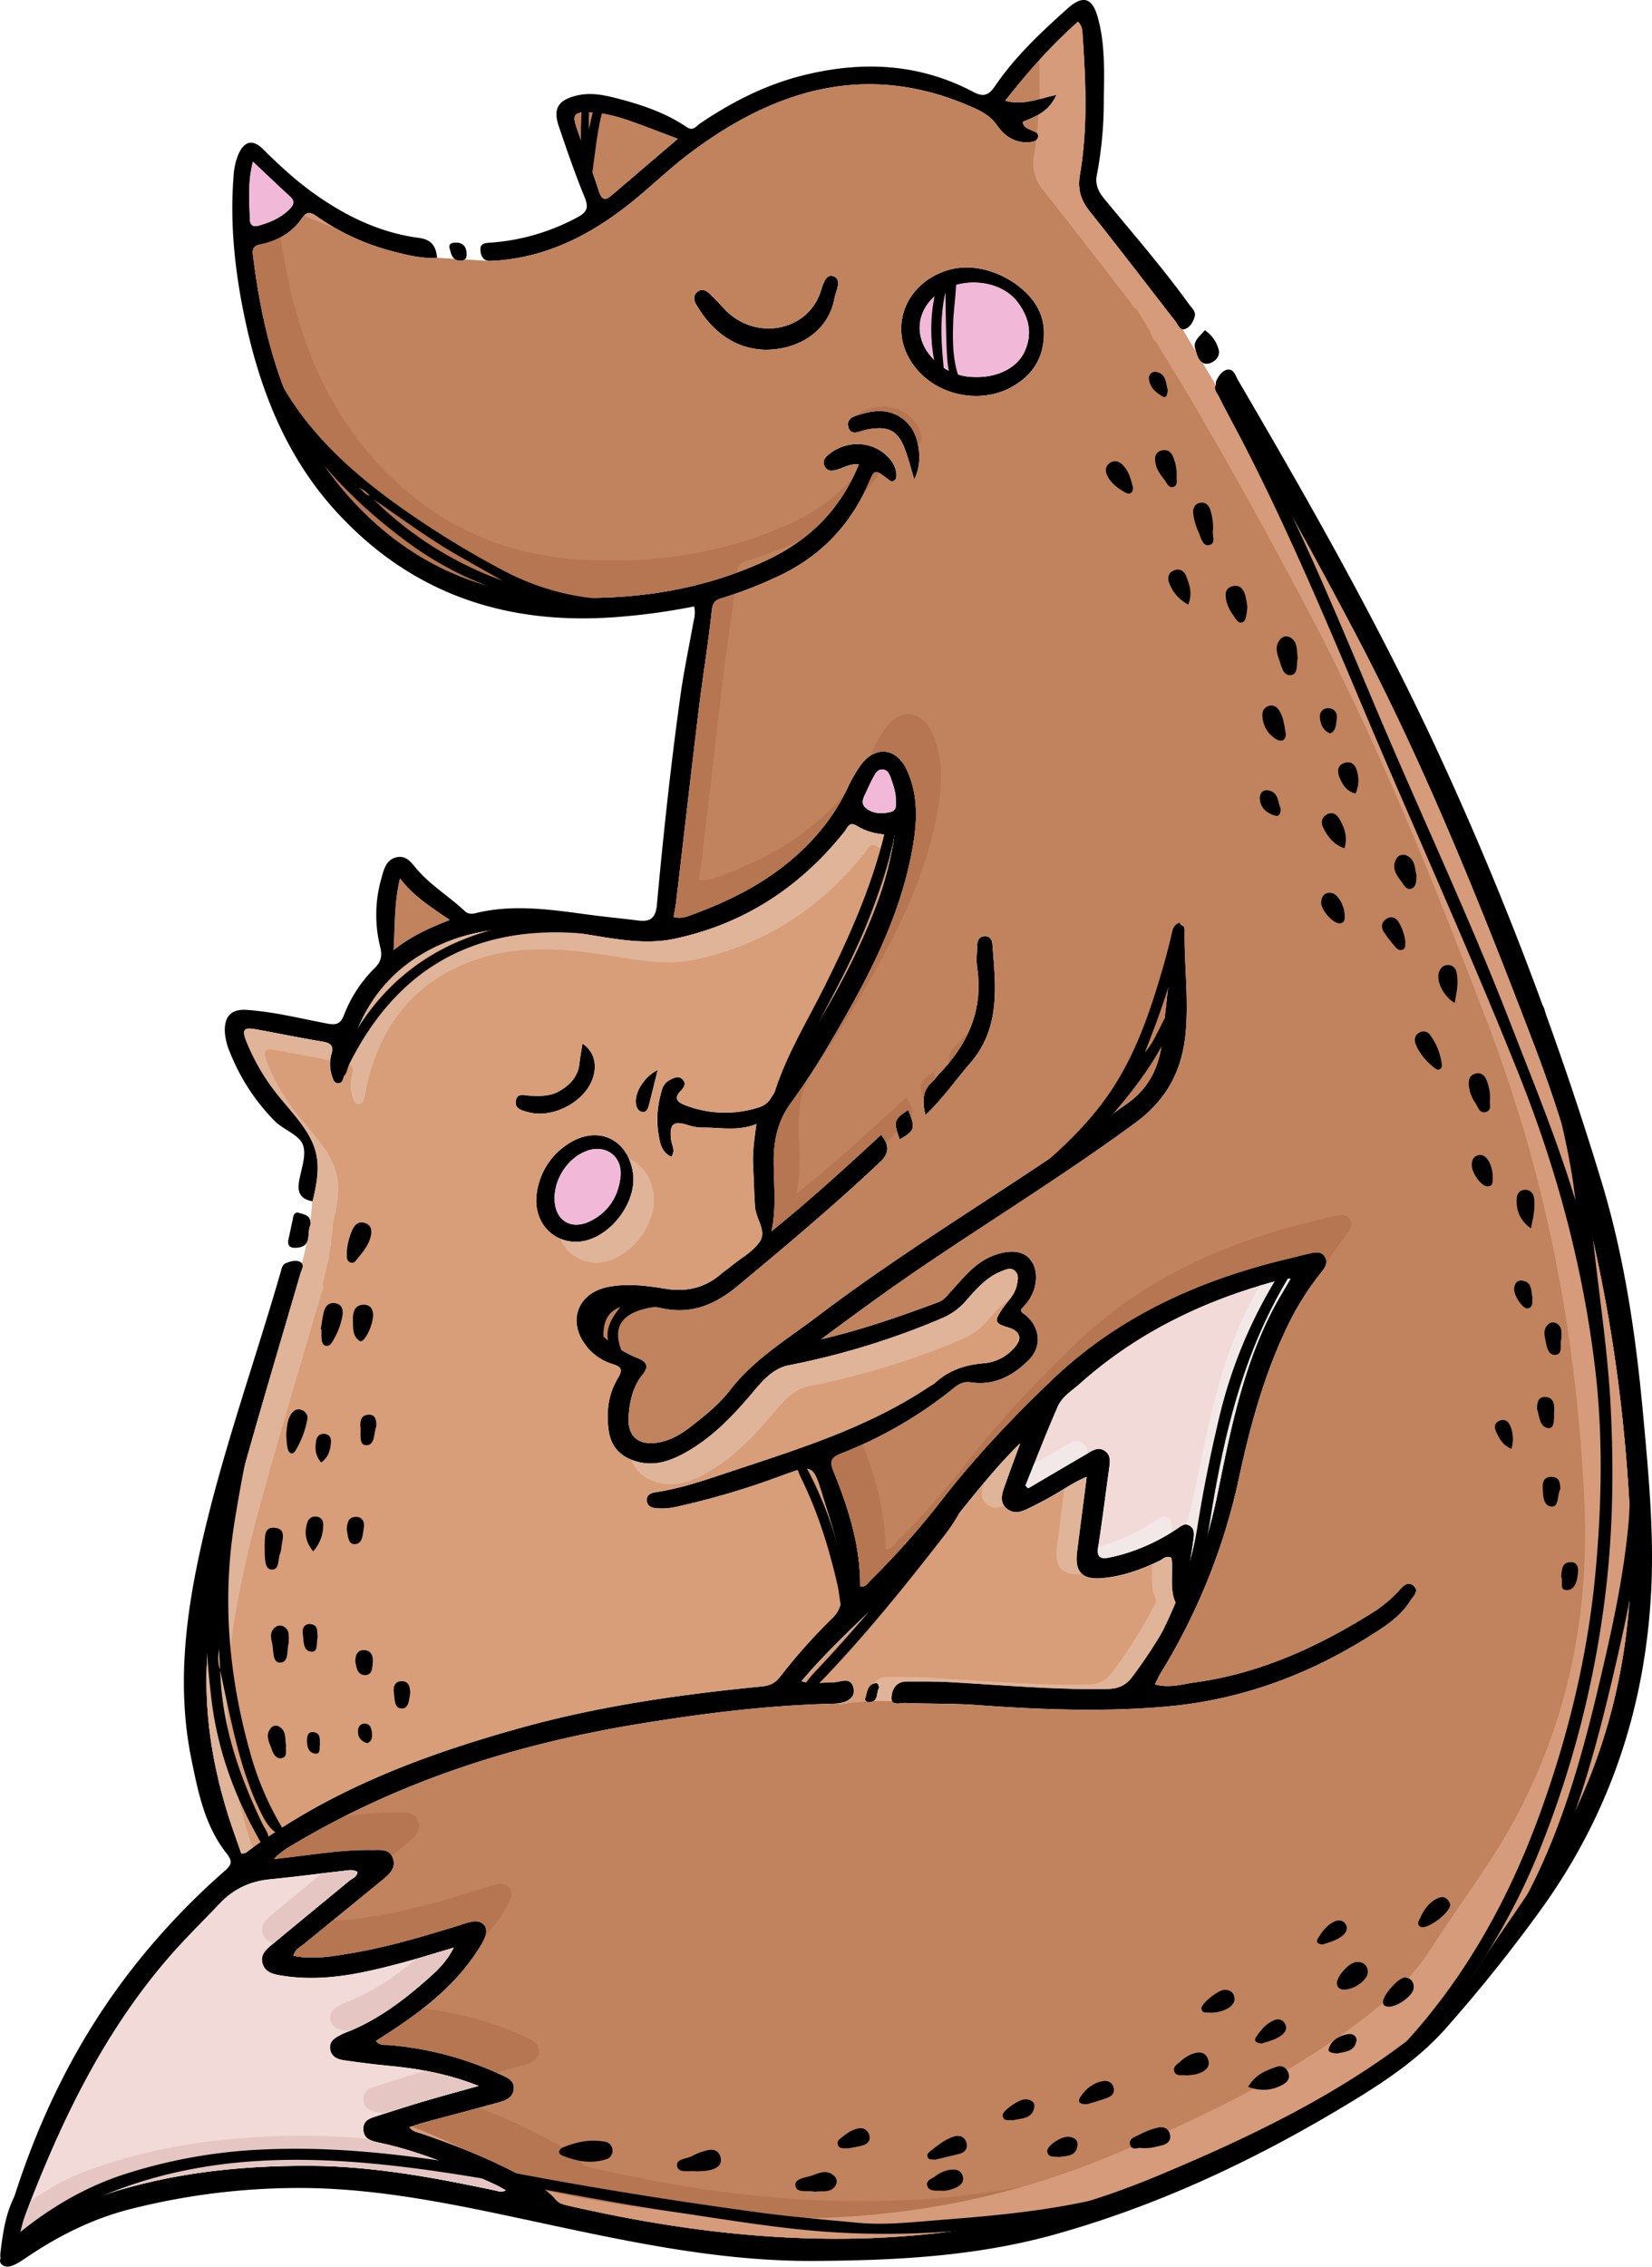 <svg xmlns="http://www.w3.org/2000/svg" viewBox="0 0 1007.91 1382.25"><g id="bcb2cae3-37f8-4340-96f2-a495a6da15d6" data-name="Warstwa 2"><g id="ae8804e2-4607-4962-84ea-39f0bd97b3df" data-name="—ŽÓť_1"><path d="M1002.49,862.6c-4.42-48.17-11.36-96-25.46-142.3A2012.76,2012.76,0,0,0,875.18,454.05C839.47,377.68,797.9,304.5,755.35,231.84c-1.51-2.59-2.44-6.75-6.13-6.45-3.12.25-5.37,3.38-6.81,6.15a4.61,4.61,0,0,0-.34,3.76,15.73,15.73,0,0,0,2.57,4.16c.32.43.62.87.89,1.3,28.65,47.85,55.63,96.65,81.61,146,42.38,80.48,76.09,164.7,108.53,249.62,36,94.23,54.44,191.37,59,291.74C997.77,996,985,1060.17,953,1120.26c-15,28.21-34.72,53.48-51.9,80.33-10.79,16.87-24.76,30.06-40.28,42-47.1,36.27-100.25,61.45-154.75,84.23-59.89,25-122.13,37.33-187.08,38.3-58.5.88-115.71-7.18-172.46-20.15-2.76-.62-5.45-1.29-7.51-3.76-5.09-6.09-12.12-9.56-18.93-13.29-20.22-11.08-41.58-19.53-63.37-27-2.28-.77-4.83-1.06-6.93-3.74,3.45-1.12,6.11-2.1,8.84-2.83,15.25-4.12,30.54-8.07,45.76-12.31,4.16-1.16,8.6-2.93,9.06-8.07.49-5.43-4.12-7.07-8-8.89a201.86,201.86,0,0,0-68-18c-2.62-.24-5.67.62-8.07-2.45,2-1.28,3.62-2.37,5.27-3.43,21.16-13.58,41.11-28.54,55.42-49.74,2.24-3.32,4.57-6.73,5.94-10.44,2.25-6.08-1.5-10.24-8-9.23a53.94,53.94,0,0,0-7.44,2.18c-21.69,6.65-43.42,13.25-65.84,17-11.71,2-23.53,4.12-35.73,1.72,1.09-4.08,4.25-5.36,6.58-7.27,16-13.15,32.1-26.12,48.07-39.28,4-3.31,8.26-7.12,6-13.11s-7.82-4.83-12.62-4.9c-20.15-.31-39.94,3.47-59.89,5.48,4.37-4.65,9.92-7.69,15.31-10.86,64.27-37.68,134.07-59.47,207.16-71.47,39.35-6.46,78.91-11.39,118.85-12.35a27.26,27.26,0,0,0,3.4-.27c6.52-1,10-4.24,8.84-9.34-1.65-7.42-8.34-3.37-12.81-3.46-6-.12-12.11,1.39-18.89-.71,2.3-2.62,3.95-4.56,5.65-6.46,23-25.69,49.88-47.53,72.37-73.73,18.51-21.56,34.94-44.88,55.33-64.82-3.35,9.17-6.78,18.31-10,27.53-1.45,4.18-2.27,8.58,1.58,12s8.07,2.72,12.15.82c5.19-2.44,10.29-5.1,15.29-7.9,6.92-3.86,13.35-8.6,21.53-12-2,16-4.06,31-5.87,46.1-1.42,11.81,3.31,16.67,15.13,15.68,12.49-1,24.08-5.16,35.27-10.64,2.14-1,4.07-3.46,7.23-1.77,1.31,9.18-1.58,18.89,2.77,27.92.53,1.1-.71,3.26-1.5,4.74a299,299,0,0,1-25.37,40c-4,5.27-8.68,7.09-15.38,7.2-32.24.53-64.28-2.45-96.4-4.23-8.6-.47-17.24-.29-25.85-.34-6.41,0-8.88,5.08-9.11,9.64a4.92,4.92,0,0,0,.32,2.26c1.23,2.84,5.66,1.21,8.28,1.33,14.36.6,28.76.21,43.07,1.25,38.72,2.8,77.41,4.35,116.19.94,48.09-4.25,91.47-21.19,131.39-47.75,6.73-4.49,12.94-9.68,17.3-16.61,1.78-2.85,6.08-6.21,1.72-9.58-3.51-2.71-6.35.85-8.69,3.32a76,76,0,0,1-14.37,12.32c-33.81,21.38-69.56,38-109.64,43.52-7.92,1.09-16,3.77-24.79,1.27,1.38-2.71,2.27-4.8,3.45-6.72A379.63,379.63,0,0,0,755.94,901.2c6.67-31.16,15.08-62,28.86-91a171.94,171.94,0,0,1,21.87-35c2.09-2.59,3.5-5.54,1.7-8.72-1.9-3.4-5.34-3-8.47-2.31-5.06,1.07-10,2.44-15.08,3.64-53.69,12.93-102.65,35.08-143.07,73.72-23.91,22.87-46.63,46.81-67,73a495,495,0,0,1-43.46,49c-1.67,1.65-2.88,4.44-6.45,3.89.09-24.62-7.13-47.61-16.23-70-2.75-6.75-1.13-8.8,4.74-11.11a258.59,258.59,0,0,0,69-40.19c3.07-2.49,6.11-3.72,10.24-3.12,14,2.06,25.33-4,34.83-13.37,8.54-8.41,7.33-20.16-1.91-27.85-1-.85-2.71-1.22-2.45-3.42.8-.87,1.79-1.9,2.72-3,7.07-8.16,8.41-20,3.05-27-4.54-5.93-13.25-6.64-23.85-2.24s-17.2,13.2-24.6,21.17c-2.34,2.52-4.32,5.45-7.7,6.72-23.49,8.78-47.18,17-71.71,22.71,19-14.09,37.92-28,57.32-41.27C602.9,745,649,716.8,692.58,684.79,711.42,671,721,653.47,723.3,630.63c2.15-21.32-.93-42.47-.54-63.71,0-1.46-.59-2.8-2.92-2.93-3.84,4.42-4.05,10.31-4.71,15.83-2.26,18.82-4,37.7-6.32,56.52-1.87,15.2-8.42,27.82-21.36,36.82-11.56,8.05-22.63,16.79-34.27,24.71-51.28,34.93-104.51,67-154,104.53-18.73,14.21-39.17,26.32-53.81,45.39-6.36,8.27-14.49,14.77-22.58,21.19-6.28,5-13.19,9.4-21.35,10.72-12.26,2-18.9-4.06-17.92-16.39.71-9,2.65-17.76,8.45-24.94,4.21-5.22,2.62-7.89-2.9-10.17A65.8,65.8,0,0,1,369.35,816c-4-3.72-7-8.13-4.71-13.72,2.13-5.25,7.25-6.41,12.24-6.27,9.18.28,18.57,0,27.47,1.89,18.16,3.8,32.53-2.74,45.93-13.87,29.39-24.44,58.67-49,86.5-75.24,5.76-5.42,6.13-10.13.79-16.79-22.06,20.4-43.84,40.28-66.82,58.78,3.06-14.2,1.33-28.57,1.31-42.86,0-13,2.69-24.78,10.66-35.57a404.27,404.27,0,0,0,22.65-34.61c22.29-37.66,43.29-75.89,51.25-119.77,3-16.43,3.88-32.56-3.21-48.17-6.47-14.21-19.79-15.4-28.76-2.55A94.79,94.79,0,0,0,517,480.76c-8,16.88-19.4,30.91-33.65,43.11-18,15.44-38.7,25.64-60.66,33.74-3.6,1.34-7.34,2.9-11.69,1.56.58-3.52,1.22-6.6,1.58-9.7,4.58-38.8,9-77.61,13.69-116.38,2.47-20.23,5.79-40.36,8-60.61.51-4.63,1.77-6.44,5.94-7.66a255.78,255.78,0,0,0,33-12.67q39.46-17.81,56.75-57.51c3.67-8.48,3.73-8.46,11.47-2.72,1.12.82,2.12,2.14,3.74,1.37,1.92-.91,1.85-2.77,1.7-4.47a16.31,16.31,0,0,0-4.26-9.22c-9-10.49-25.17-11.74-36.45-2.87-2.39,1.88-4.59,3.95-3.2,7.2,1.6,3.76,4.73,3.4,8.05,2.37,4.13-1.27,8.08-3.77,13-3.08-11.75,28.21-30.63,46.87-58.72,59.56-39.71,17.93-81.56,23.56-124.53,21.41-50.63-2.53-93.33-22.93-127.23-60.67-37.75-42-52.5-93.46-59.18-148-.49-4,.58-5.61,4.58-6.44,10.19-2.09,19-7,25-15.61,3.23-4.69,5.52-4.21,9.56-1.37a143.07,143.07,0,0,0,46,21.14c8.74,2.32,17.61,4.47,27.13,4.1,0,0,0-.08,0-.12-.59-7.6-3.78-11.2-11.14-12.17-21.77-2.88-41.27-11.7-59.39-23.92C183,112.37,171.57,102,160.54,91c-6.32-6.3-11.6-5-15.17,3.29a41,41,0,0,0-2.88,13.4c-2.33,29.76,1,59.1,7.21,88.09,9.46,43.9,25.88,84.66,57.1,118,47.11,50.4,106,68.27,173.46,62.17a388.51,388.51,0,0,0,43.22-6.14c1.07,4.58-.12,7.85-.72,11.18-2.58,14.41-5.61,28.76-7.63,43.26-5.89,42.4-10.46,85-14.35,127.59-.75,8.1-4.12,10.47-11.51,9.5-9.11-1.19-18.27-2-27.38-3.2C338,555,314.06,550.94,290,556.9c-2.29.57-4.55.46-6.45-1.33-9.4-8.86-20.69-15.57-29.18-25.48-3.33-3.87-6.37-8.81-12.62-7.26s-7.58,7.46-9,12.63a80.83,80.83,0,0,0-.86,41.74c1.3,5.11.95,9-3.22,13.08a81,81,0,0,0-18.77,28.65c-2.07,5.25-4.45,6.38-10.18,5.29-16.33-3.12-32.54-7.22-49.18-8.36-9.53-.66-13.77,4-13.35,13.5a37.85,37.85,0,0,0,3.15,12.47,124.94,124.94,0,0,0,27.09,41.61c5.49,5.59,15.07,8.48,17.39,14.72,2.44,6.58-1.44,15.5-2.52,23.41-.88,6.54,2.09,9.94,8.39,11l.1,0c6-24.16,3.75-34.54-11.17-52.76-2.55-3.11-5.14-6.19-7.73-9.27a129.74,129.74,0,0,1-21.39-35.23c-3-7.52-1.84-9,5.89-7.58,13.56,2.45,27.06,5.25,40.65,7.5,4.83.8,6.6,2.69,5.23,7.43a22.39,22.39,0,0,0,.34,13.57c.66,2,1.26,4.27,3.51,4.39,3,.16,3.22-2.79,4-4.86a21.69,21.69,0,0,0,.6-3.38c7.49-37.26,27.25-64.58,63.53-78.57C299.78,564,326,565.2,352.43,569c19.58,2.81,39.31,7.7,59.08,3.51,42.37-9,76.62-31.4,103.58-65.16,2-2.49,2.93-6.69,7.78-3.66,6.71,4.15,14.3,5.5,22.86,5.45a202.59,202.59,0,0,1-9.86,39.55c-15.83,43.6-40.56,82.35-65.59,121a12.26,12.26,0,0,1-6.54,5.36,67.54,67.54,0,0,1-46.31-1.32c-4.26-1.66-6.29-4.19-2.31-8.29,2.15-2.2,3.95-4.8,1.12-7.39-2.53-2.32-5.37-.62-7.95.75-2.79,1.48-4.05,4.11-4.78,6.88-2.14,8.12-3.28,16.46-1.91,24.75.92,5.58,1.47,11.94,8,15,2.65-3.89.26-7.06-.15-10.31-1.21-9.64,1.39-12,10.23-9a31.49,31.49,0,0,0,10.16,1.5c10.21,0,20.45,2.23,31.65-2.16-1.32,9.49-2.42,17.38-2,25.36.4,8.32.63,16.64,1.15,24.95.45,7.3,7.13,14.65,3.15,21S452.29,767,446.31,771.93c-2,1.64-4.18,3.07-6.13,4.75-10,8.64-21.06,11.36-34.34,9.2-11.51-1.86-23.38-3.44-35.15-1-18.21,3.73-24.53,20.6-13.38,35.44A32.45,32.45,0,0,0,374,831.92c5.44,1.67,5.89,3.72,3,8.5-6,10-7.28,21.06-5.54,32.46,1.44,9.48,7.13,15.33,16.22,18.18,10.42,3.26,19.9.45,29-4.41,17.32-9.26,30.54-23.2,43-38,5.93-7.06,12.17-14.26,21.69-16.09a468.44,468.44,0,0,0,92.86-28.47,40.3,40.3,0,0,0,15.2-10.9c6.2-7.13,12.48-14.37,21.68-18,2.71-1.06,5.58-2.42,8.1-.17s1.79,5.31,1.29,8.13c-1.09,6.28-5.88,10.41-9.2,15.38-4.81,7.21-4.39,8.53,3.92,11,7.39,2.24,8.73,6.89,3.37,12.64a27.68,27.68,0,0,1-18.09,9.16c-11.46.9-21.65,4.2-30.16,12.12a22.74,22.74,0,0,1-2.92,1.82C530.65,870,488.9,883.1,447.47,896.81c-15.22,5-30.39,10.53-46.39,13-3,.45-6.89,1.11-6.42,5.46.43,4,4.18,4.45,7.28,4.57a42.55,42.55,0,0,0,10.25-.87,481.53,481.53,0,0,0,64.4-19c19.15-7,19.44-7.09,25.35,12.27,6.19,20.25,13.85,40.26,11.56,62.21-.53,4.94-1.93,8.57-5.4,12a349,349,0,0,0-32.11,36c-3.13,4.13-6.55,5.51-11.48,6-49.52,4.85-98.7,11.85-146.75,25.19-59.85,16.63-117.48,38.26-167.72,76.12-.58.45-1.58.33-2.8.56-2.73-7.95-5.62-15.74-8.1-23.66-10.49-33.5-15.36-67.62-12.23-102.83,3.59-40.3,13.62-79.2,24.59-117.9,10.31-36.47,21.21-72.78,31.77-109.19.59-2,2.25-4.59.95-6.31a2.83,2.83,0,0,0-.89-.76c-2.65-1.56-6.17-.52-9.09.72-2,.87-2.36,3.13-2.91,5-16.22,56.29-36.23,111.46-48.92,168.8-9.46,42.75-14.48,85.53-5.56,129,4.1,20,8.14,40.2,21.18,56.77,3.69,4.69,3.79,6.82-.79,10.83a436.27,436.27,0,0,0-55.19,58c-34.29,43.42-58.19,92.08-74.57,144.77-3.41,10.93-1.84,22.65-7,33.29-1.85,3.79,2.31,6.31,6.37,5,3.2-1.06,6.15-3.08,9-5,19.89-13.52,41.09-24.09,64.56-29.93a417.77,417.77,0,0,1,106.69-12.63c46.46.62,91.78,10.31,137.05,20,57,12.21,113.94,24.83,172.85,24.46,49.31-.3,98.18-2.74,146-16,61.65-17.15,119.12-43.86,173.88-76.46,23.67-14.1,47.39-29,65.67-49.87a932.72,932.72,0,0,0,59.12-74.05c41.73-58.69,62.84-124.17,65.9-195.67C1009,931.88,1005.67,897.22,1002.49,862.6Zm-357-5.13c2.54-5.8,8.45-9.31,13.14-13.5,36.18-32.29,78.69-52.27,125.34-64.17a17.84,17.84,0,0,1,3.41,0c-3.73,6.47-7.28,12.22-10.42,18.19-17.47,33.19-25.24,69.34-32.61,105.69-3.82,18.8-7.82,37.68-16.68,55-.61,1.2-.63,2.91-3,3.24,1.2-7.77,2.48-15.36,3.53-23,.43-3.11.92-6.68-2.36-8.59s-5.72.72-8.41,2.44c-12.41,8-25.67,13.94-40.24,16.94-6.76,1.4-8-.76-7.05-7.06,2.45-15.61,4.36-31.29,6.54-46.92.57-4.07,1.3-8.28-2.71-11s-7.71,0-11.14,2c-11.87,6.9-23.67,13.89-35.5,20.84l-1.64-1.65C632.17,889.76,638.44,873.44,645.46,857.47Zm-493-723.68c-.35-11.35-1.4-22.75,1.87-35.2,8.28,7.79,15.44,14.7,22.8,21.39,3,2.76,1.88,5.1-.23,7.3-5.31,5.52-12.14,8.36-19.36,10.38C154.24,138.57,152.53,137,152.43,133.79Zm87.68,445.58c.93-15,.29-28.44,3.89-43.67,8.36,10.89,18.59,17.34,30.35,25.3C261.63,566,251,570.78,240.11,579.37Zm303.17-84.19c-5.09,1.17-10.31,1.27-14.81-2.23-3.25-2.53-2.22-5.48-.75-8.48s2.83-6.29,4.46-9.32c1.46-2.74,2.85-6.29,6.58-5.88,3.2.34,4.19,3.7,5.12,6.38,1.33,3.78,2.6,7.63,2.64,11.73C546.61,490.47,547.44,494.24,543.28,495.18Zm-240.8,840.69C265.35,1328,227.88,1321,190,1320.76c-46.94-.31-93.48,5.08-138,21.76-11.6,4.36-22.3,10.56-32.56,17.51-2.5,1.7-5,3.3-7.86,5.13-.37-1.6-.73-2.22-.57-2.64,22.45-60.62,48.92-119,91.75-168.59,10-11.54,20.88-22.16,31.37-33.18,8.62-9.06,18.76-13.63,31-14.78,14.86-1.41,29.64-3.45,44.48-5.09,2.75-.29,5.65-1.06,8.45.64-.23,3.14-3.13,3.91-5,5.42-15.69,13-31.52,25.89-47.2,38.93-3.55,2.94-7.28,6.3-5.63,11.63,1.72,5.56,6.87,6.47,11.74,7.27,25.36,4.13,49.7-1.53,73.93-8,9.91-2.64,19.69-5.76,30.88-9.06-4.08,8.25-9.6,13.51-15.21,18.5-15.31,13.61-31.54,25.91-50.89,33.38-.8.32-1.59.67-2.35,1.06-3.64,1.88-7.51,3.81-6.91,8.77s4.61,6.39,8.7,7c9.09,1.32,18.21,2.49,27.35,3.35,18.08,1.71,35.78,4.87,54.49,12.26-12,3.38-22.58,6.2-33,9.29-9.37,2.76-18.66,5.75-27.95,8.75-4.35,1.41-9.55,2.46-9.33,8.46.23,6.37,5.7,7.26,10.47,8.29,24.59,5.34,47.56,15.1,70.3,25.54,1.78.82,3.47,1.88,6.11,3.33C306,1337.14,304.21,1336.24,302.48,1335.87Z"/><path d="M729.14,212.41c.23.77.45,1.63.71,2.51.72,2.42,1.71,5,3.68,6.18a5.18,5.18,0,0,0,3.49.66c3.29-.41,7.84-4,6.47-8.65a20.58,20.58,0,0,0-8.4-11.73C732.2,205,727.8,207.82,729.14,212.41Z"/><path d="M298.25,159.1a8.25,8.25,0,0,0,1.32,0c2-.12,4-.21,6-.4,30.3-2.86,56-16.39,79.24-35,12.34-9.86,23.68-21,36.29-30.47,52.81-39.6,109.47-56.07,173.21-27.38,5.56,2.5,10.34,5.33,14,10.58,4.57,6.52,11,11,19.64,10.28,2.1-.18,5-.51,5.41-3.37.35-2.52-2.15-3-3.9-3.83-2.21-1.1-5-1.57-5.51-5.19,7.54-3.22,15.83-5.75,20.57-16.48-11.35,2.46-20.46,6.63-31.2,3.56,13.84-17.65,28-33.63,44.38-48.18,2.9,3.2,2.63,5.92,2.8,8.4,1.93,28.4,3.19,56.83-1.66,85.06-1.49,8.7.54,15.38,6,22.19,17.74,22.23,35,44.85,52.45,67.29,1.24,1.6,2.15,4.37,4.15,4.69a2.7,2.7,0,0,0,1.35-.13c3.34-1.08,5.27-4.54,6.14-7.86.79-3-2-5.21-3.6-7.48-16-22.11-33.94-42.75-51.32-63.79-3.74-4.52-6-8.94-4.8-14.84a241.71,241.71,0,0,0,4.24-45.37c.17-17.18,1-34.52-3.83-51.29-3.34-11.53-9-13.13-18-5.15C635.34,19.49,619.34,34.44,607,52.6c-3.82,5.59-7,6.73-13.19,3.46-32.54-17.2-66.76-19-102.11-10.53C468.08,51.17,447,61.84,427.09,75.32c-2.27,1.53-4.18,4.88-8.12,2.2C406.25,68.84,391.79,64,377.11,60.15c-8.24-2.18-16.72-4-25.49-1.82-11.11,2.81-14.37,7.86-10.64,18.82,4.9,14.41,9.83,28.83,15.62,42.87,2.65,6.42,1.79,9.27-4.42,12.56A130.43,130.43,0,0,1,298.81,148c-2.88.19-6.12.46-5.69,4.69C293.47,156.12,294.74,158.78,298.25,159.1Zm53.51-81.29c-2.61-7.66-1.35-9.39,6.6-9.34,9.86.06,19.22,2.81,28.4,6.12,8.6,3.1,17.13,6.43,26.77,10.06-13.66,11.67-26.72,22.78-39.72,33.94-3.77,3.22-6.35,4.43-8.39-1.92C361.21,103.6,356.2,90.81,351.76,77.81Z"/><path d="M636.87,204a31.48,31.48,0,0,0-5.31-18.79c-8.69-13.68-33.09-27.67-55.15-19.85-27.75,9.85-35.52,41.28-14.81,62.28,14,14.19,37.32,18.09,54.89,8.76C629.37,229.53,636.7,218.89,636.87,204ZM567.52,216.8c-10.14-12.24-8-28.37,4.79-37.74,14.66-10.73,38.14-8.35,48.36,4.95,7.18,9.36,9.51,19.61,4.34,30.59-4.6,9.79-16.39,15.59-29.68,15.33A34.85,34.85,0,0,1,567.52,216.8Z"/><path d="M569.08,659.4c-6,5.16-6.7,11.57-4.43,20.56,10.84-10.24,18.36-21.39,27.13-31.46,19-21.82,15.66-47.39,13.68-72.88-.21-2.85-1.81-4.93-5-4.68-2.74.22-4,2.2-4.15,4.69-.21,4.88-.81,9.86-.1,14.63C600,616,590.47,636.8,573,654.86,571.65,656.3,570.58,658.1,569.08,659.4Z"/><path d="M526.55,252.23c-4.18,1.21-10.51,2.3-9,8.13s7.06,2.41,11,1.67c13.93-2.66,19.6.4,24.2,13.56,1.78,5.05,3.08,10.27,5,16.7,5.24-9.09,3.7-25.4-3-33.14C547.16,250.31,537.17,249.14,526.55,252.23Z"/><path d="M548.9,694.8c9.41-5.38,9.81-6.75,5.19-17.95C545.34,682.56,545,683.87,548.9,694.8Z"/><path d="M534.11,1026.41c-5,.82-5,5.49-6.17,9a1.72,1.72,0,0,0,.61,2.18,3.64,3.64,0,0,0,2.56.41,5.69,5.69,0,0,0,1.87-.63c2.78-1.64,1.82-5.51,3.2-7.77C536.32,1027.73,535.79,1026.13,534.11,1026.41Z"/><path d="M500.32,178.86C492,202.34,460,208.24,441.55,188c-2.89-3.18-5.81-6.36-9-9.24-2-1.77-4.57-2.83-7-.85-2.73,2.19-2.39,5.05-.82,7.75,9.79,16.7,23.7,27,41.66,27.61,22.34.22,39.36-12.61,42.69-31.19.83-4.63,5.09-11.73-.78-13.7C503.46,166.75,501.78,174.71,500.32,178.86Z"/><path d="M392.15,678.09c2.34.26,3.21-2.05,3.72-4,1.8-7,3.5-14,5.39-21.57-7.82,3.75-13.95,13.27-13.33,19.91C388.18,675.08,389.14,677.77,392.15,678.09Z"/><path d="M327.61,726.94c-2.78,16.53,8.05,30.21,23.61,30.35,19,.17,38.12-23.21,34.89-42.61-3.42-20.5-21.86-28.61-39.34-17.21A42.19,42.19,0,0,0,327.61,726.94Zm30-25c12-4.53,22.48,3.23,20.93,16-1.41,11.73-7.26,21-18.05,26.51-12.31,6.26-22.48-.47-22.15-14.41C338.63,718.06,346.87,706,357.61,702Z"/><path d="M355.43,636.4c-.67,4.16-1.49,8-1.86,11.84-.81,8.33-5.88,13.53-12.66,17.31-5.46,3.06-11.58,2.91-17.65,2.63-3.24-.14-7.64-2-8.53,3s3.67,5.92,7.18,6.94c14.8,4.32,34.43-5.74,39.61-20.17C364.58,649.38,362.51,641.19,355.43,636.4Z"/><path d="M277.22,157.83a5.44,5.44,0,0,0,4,1.15,3.82,3.82,0,0,0,2.35-.76c1-.83,1.23-2.26,1.1-3.92-.29-4-2.25-6.3-6.39-6.35-2.53,0-4.79.58-3.88,3.84C275,154,275.58,156.44,277.22,157.83Z"/><path d="M181.73,760.82c3.06-.38,4.66-1.58,5.52-3.16,1-1.79,1-4.07,1.15-6.22a13.61,13.61,0,0,1,.49-3,5.58,5.58,0,0,1,.48-1.15,8.45,8.45,0,0,0,0-2.59c-.56-3.52-3.95-4.23-6.72-5-3.88-1.1-3.65,2.5-4.21,4.82-.85,3.58-1.5,7.21-2.36,10.8C174.94,760.26,177.52,761.35,181.73,760.82Z"/><path d="M298.25,159.12v0a8.25,8.25,0,0,0,1.32,0c2-.12,4-.21,6-.4,30.3-2.86,56-16.39,79.24-35,12.34-9.86,23.68-21,36.29-30.47,52.81-39.6,109.47-56.07,173.21-27.38,5.56,2.5,10.34,5.33,14,10.58,4.57,6.52,11,11,19.64,10.28,2.1-.18,5-.51,5.41-3.37.35-2.52-2.15-3-3.9-3.83-2.21-1.1-5-1.57-5.51-5.19,7.54-3.22,15.83-5.75,20.57-16.48-11.35,2.46-20.46,6.63-31.2,3.56,13.84-17.65,28-33.63,44.38-48.18,2.9,3.2,2.63,5.92,2.8,8.4,1.93,28.4,3.19,56.83-1.66,85.06-1.49,8.7.54,15.38,6,22.19,17.74,22.23,35,44.85,52.45,67.29,1.24,1.6,2.15,4.37,4.15,4.69l8.37,14c.72,2.42,1.71,5,3.68,6.18l.18.3c2.77,4.65,5.53,9.29,8.36,13.9a15.73,15.73,0,0,0,2.57,4.16c.32.43.62.87.89,1.3,28.65,47.85,55.63,96.65,81.61,146,42.38,80.48,76.09,164.7,108.53,249.62,36,94.23,54.44,191.37,59,291.74C997.77,996,985,1060.17,953,1120.26c-15,28.21-34.72,53.48-51.9,80.33-10.79,16.87-24.76,30.06-40.28,42-47.1,36.27-100.25,61.45-154.75,84.23-59.89,25-122.13,37.33-187.08,38.3-58.5.88-115.71-7.18-172.46-20.15-2.76-.62-5.45-1.29-7.51-3.76-5.09-6.09-12.12-9.56-18.93-13.29-20.22-11.08-41.58-19.53-63.37-27-2.28-.77-4.83-1.06-6.93-3.74,3.45-1.12,6.11-2.1,8.84-2.83,15.25-4.12,30.54-8.07,45.76-12.31,4.16-1.16,8.6-2.93,9.06-8.07.49-5.43-4.12-7.07-8-8.89a201.86,201.86,0,0,0-68-18c-2.62-.24-5.67.62-8.07-2.45,2-1.28,3.62-2.37,5.27-3.43,21.16-13.58,41.11-28.54,55.42-49.74,2.24-3.32,4.57-6.73,5.94-10.44,2.25-6.08-1.5-10.24-8-9.23a53.94,53.94,0,0,0-7.44,2.18c-21.69,6.65-43.42,13.25-65.84,17-11.71,2-23.53,4.12-35.73,1.72,1.09-4.08,4.25-5.36,6.58-7.27,16-13.15,32.1-26.12,48.07-39.28,4-3.31,8.26-7.12,6-13.11s-7.82-4.83-12.62-4.9c-20.15-.31-39.94,3.47-59.89,5.48,4.37-4.65,9.92-7.69,15.31-10.86,64.27-37.68,134.07-59.47,207.16-71.47,39.35-6.46,78.91-11.39,118.85-12.35a27.26,27.26,0,0,0,3.4-.27l.11.7q8.19-1.37,16.48-1.9a3.64,3.64,0,0,0,2.56.41,5.69,5.69,0,0,0,1.87-.63c3.76-.15,7.51-.18,11.27-.06,1.23,2.84,5.66,1.21,8.28,1.33,14.36.6,28.76.21,43.07,1.25,38.72,2.8,77.41,4.35,116.19.94,48.09-4.25,91.47-21.19,131.39-47.75,6.73-4.49,12.94-9.68,17.3-16.61,1.78-2.85,6.08-6.21,1.72-9.58-3.51-2.71-6.35.85-8.69,3.32a76,76,0,0,1-14.37,12.32c-33.81,21.38-69.56,38-109.64,43.52-7.92,1.09-16,3.77-24.79,1.27,1.38-2.71,2.27-4.8,3.45-6.72A379.63,379.63,0,0,0,755.94,901.2c6.67-31.16,15.08-62,28.86-91a171.94,171.94,0,0,1,21.87-35c2.09-2.59,3.5-5.54,1.7-8.73-1.9-3.39-5.34-3-8.47-2.3-5.06,1.07-10,2.44-15.08,3.64-53.69,12.93-102.65,35.08-143.07,73.72-23.91,22.87-46.63,46.81-67,73a495,495,0,0,1-43.46,49c-1.67,1.65-2.88,4.44-6.45,3.89.09-24.62-7.13-47.61-16.23-70-2.75-6.75-1.13-8.8,4.74-11.11a258.59,258.59,0,0,0,69-40.19c3.07-2.49,6.11-3.72,10.24-3.12,14,2.06,25.33-4,34.83-13.37,8.54-8.41,7.33-20.16-1.91-27.85-1-.85-2.71-1.22-2.45-3.42.8-.87,1.79-1.9,2.72-3,7.07-8.16,8.41-20,3.05-27-4.54-5.93-13.25-6.64-23.85-2.24s-17.2,13.2-24.6,21.17c-2.34,2.52-4.32,5.45-7.7,6.72-23.49,8.78-47.18,17-71.71,22.71,19-14.09,37.92-28,57.32-41.27C602.9,745,649,716.8,692.58,684.79,711.42,671,721,653.47,723.3,630.63c2.15-21.32-.93-42.47-.54-63.71,0-1.46-.59-2.8-2.92-2.93-3.84,4.42-4.05,10.31-4.71,15.83-2.26,18.82-4,37.7-6.32,56.52-1.87,15.2-8.42,27.82-21.36,36.82-11.56,8.05-22.63,16.79-34.27,24.71-51.28,34.93-104.51,67-154,104.53-18.73,14.21-39.17,26.32-53.81,45.39-6.36,8.27-14.49,14.77-22.58,21.19-6.28,5-13.19,9.4-21.35,10.72-12.26,2-18.9-4.06-17.92-16.39.71-9,2.65-17.76,8.45-24.94,4.22-5.22,2.62-7.89-2.9-10.17A65.8,65.8,0,0,1,369.35,816c-4-3.72-7-8.13-4.71-13.72,2.13-5.25,7.25-6.41,12.24-6.27,9.18.28,18.57,0,27.47,1.89,18.16,3.8,32.53-2.74,45.93-13.87,29.39-24.44,58.67-49,86.5-75.24,5.76-5.42,6.13-10.13.79-16.79-22.06,20.4-43.84,40.28-66.82,58.78,3.06-14.2,1.33-28.57,1.31-42.86,0-13,2.69-24.78,10.66-35.57a404.27,404.27,0,0,0,22.65-34.61c22.29-37.66,43.29-75.89,51.25-119.77,3-16.43,3.88-32.56-3.21-48.17-6.47-14.21-19.79-15.4-28.76-2.55A94.79,94.79,0,0,0,517,480.76c-8,16.88-19.4,30.91-33.65,43.11-18,15.44-38.7,25.64-60.66,33.74-3.6,1.34-7.34,2.9-11.69,1.56.58-3.52,1.22-6.6,1.58-9.7,4.58-38.8,9-77.61,13.69-116.38,2.47-20.23,5.79-40.36,8-60.61.51-4.63,1.77-6.44,5.94-7.66a255.78,255.78,0,0,0,33-12.67q39.46-17.81,56.75-57.51c3.67-8.48,3.73-8.46,11.47-2.72,1.12.82,2.12,2.14,3.74,1.37,1.92-.91,1.85-2.77,1.7-4.47a16.31,16.31,0,0,0-4.26-9.22c-9-10.49-25.17-11.74-36.45-2.87-2.39,1.88-4.59,3.95-3.2,7.2,1.6,3.76,4.73,3.4,8.05,2.37,4.13-1.27,8.08-3.77,13-3.08-11.75,28.21-30.63,46.87-58.72,59.56-39.71,17.93-81.56,23.56-124.53,21.41-50.63-2.53-93.33-22.93-127.23-60.67-37.75-42-52.5-93.46-59.18-148-.49-4,.58-5.61,4.58-6.44,10.19-2.09,19-7,25-15.61,3.23-4.69,5.52-4.21,9.56-1.37a143.07,143.07,0,0,0,46,21.14c8.74,2.32,17.61,4.47,27.13,4.1,0,0,0-.08,0-.12l10.74.66a5.44,5.44,0,0,0,4,1.15,3.82,3.82,0,0,0,2.35-.76C288.45,158.51,293.35,158.82,298.25,159.12ZM636.87,204a31.48,31.48,0,0,0-5.31-18.79c-8.69-13.68-33.09-27.67-55.15-19.85-27.75,9.85-35.52,41.28-14.81,62.28,14,14.19,37.32,18.09,54.89,8.76C629.37,229.53,636.7,218.89,636.87,204ZM591.78,648.5c19-21.82,15.66-47.39,13.68-72.88-.21-2.85-1.81-4.93-5-4.68-2.74.22-4,2.2-4.15,4.69-.21,4.88-.81,9.86-.1,14.63C600,616,590.47,636.8,573,654.86c-1.39,1.44-2.46,3.24-4,4.54-6,5.16-6.7,11.57-4.43,20.56C575.49,669.72,583,658.57,591.78,648.5ZM557.71,292.29c5.24-9.09,3.7-25.4-3-33.14-7.59-8.84-17.58-10-28.2-6.92-4.18,1.21-10.51,2.3-9,8.13s7.06,2.41,11,1.67c13.93-2.66,19.6.4,24.2,13.56C554.52,280.64,555.82,285.86,557.71,292.29ZM548.9,694.8c9.41-5.38,9.81-6.75,5.19-17.95C545.34,682.56,545,683.87,548.9,694.8ZM509.06,182.05c.83-4.63,5.09-11.73-.78-13.7-4.82-1.6-6.5,6.36-8,10.51C492,202.34,460,208.24,441.55,188c-2.89-3.18-5.81-6.36-9-9.24-2-1.77-4.57-2.83-7-.85-2.73,2.19-2.39,5.05-.82,7.75,9.79,16.7,23.7,27,41.66,27.61C488.71,213.46,505.73,200.63,509.06,182.05Z" style="fill:#c1825e"/><path d="M783.94,779.8a17.84,17.84,0,0,1,3.41,0c-3.73,6.47-7.28,12.22-10.42,18.19-17.47,33.19-25.24,69.34-32.61,105.69-3.82,18.8-7.82,37.68-16.68,55-.61,1.2-.63,2.91-3,3.24,1.2-7.77,2.48-15.36,3.53-23,.43-3.11.92-6.68-2.36-8.59s-5.72.72-8.41,2.44c-12.41,8-25.67,13.94-40.24,16.94-6.76,1.4-8-.76-7.05-7.06,2.45-15.61,4.36-31.29,6.54-46.92.57-4.07,1.3-8.28-2.71-11s-7.71,0-11.14,2c-11.87,6.9-23.67,13.89-35.5,20.84l-1.64-1.65c6.56-16.17,12.83-32.49,19.85-48.46,2.54-5.8,8.45-9.31,13.14-13.5C694.78,811.68,737.29,791.7,783.94,779.8Z" style="fill:#f1dad8"/><path d="M717.54,978.05c.53,1.1-.71,3.26-1.5,4.74a299,299,0,0,1-25.37,40c-4,5.27-8.68,7.09-15.38,7.2-32.24.53-64.28-2.45-96.4-4.23-8.6-.47-17.24-.29-25.85-.34-6.41,0-8.88,5.08-9.11,9.64a4.92,4.92,0,0,0,.32,2.26c-3.76-.12-7.51-.09-11.27.06,2.78-1.64,1.82-5.51,3.2-7.77.14-1.85-.39-3.45-2.07-3.17-5,.82-5,5.49-6.17,9a1.72,1.72,0,0,0,.61,2.18q-8.28.54-16.48,1.9l-.11-.7c6.52-1,10-4.24,8.84-9.34-1.65-7.42-8.34-3.37-12.81-3.46-6-.12-12.11,1.39-18.89-.71,2.3-2.62,3.95-4.56,5.65-6.46,23-25.69,49.88-47.53,72.37-73.73,18.51-21.56,34.94-44.88,55.33-64.82-3.35,9.17-6.78,18.31-10,27.53-1.45,4.18-2.27,8.58,1.58,12s8.07,2.72,12.15.82c5.19-2.44,10.29-5.1,15.29-7.9,6.92-3.86,13.35-8.6,21.53-12-2,16-4.06,31-5.87,46.1-1.42,11.81,3.31,16.67,15.13,15.68,12.49-1,24.08-5.16,35.27-10.64,2.14-1,4.07-3.46,7.23-1.77C716.08,959.31,713.19,969,717.54,978.05Z" style="fill:#d89d79"/><path d="M620.67,184c7.18,9.36,9.51,19.61,4.34,30.59-4.6,9.79-16.39,15.59-29.68,15.33a34.85,34.85,0,0,1-27.81-13.13c-10.14-12.24-8-28.37,4.79-37.74C587,168.33,610.45,170.71,620.67,184Z" style="fill:#f1b8d8"/><path d="M619.21,775c2.42,2.18,1.79,5.31,1.29,8.13-1.09,6.28-5.88,10.41-9.2,15.38-4.81,7.21-4.39,8.53,3.92,11,7.39,2.24,8.73,6.89,3.37,12.64a27.68,27.68,0,0,1-18.09,9.16c-11.46.9-21.65,4.2-30.16,12.12a22.74,22.74,0,0,1-2.92,1.82C530.65,870,488.9,883.1,447.47,896.81c-15.22,5-30.39,10.53-46.4,13-3,.45-6.88,1.11-6.41,5.46.43,4,4.18,4.45,7.28,4.57a42.55,42.55,0,0,0,10.25-.87,481.53,481.53,0,0,0,64.4-19c19.15-7,19.44-7.09,25.35,12.27,6.19,20.25,13.85,40.26,11.56,62.21-.53,4.94-1.93,8.57-5.4,12a349,349,0,0,0-32.11,36c-3.13,4.13-6.55,5.51-11.48,6-49.52,4.85-98.7,11.85-146.75,25.19-59.85,16.63-117.48,38.26-167.72,76.12-.58.45-1.58.33-2.8.56-2.73-7.95-5.62-15.74-8.1-23.66-10.49-33.5-15.36-67.62-12.23-102.83,3.59-40.3,13.62-79.2,24.59-117.9,10.31-36.47,21.21-72.78,31.77-109.19.59-2,2.25-4.59.95-6.31q1.72-6.33,3-12.79c1-1.79,1-4.07,1.15-6.22.17-1,.33-2,.49-3a5.58,5.58,0,0,1,.48-1.15,8.45,8.45,0,0,0,0-2.59q.83-6,1.25-12.09l.1,0c6-24.16,3.75-34.54-11.17-52.76-2.55-3.11-5.14-6.19-7.73-9.27a129.74,129.74,0,0,1-21.39-35.23c-3-7.52-1.84-9,5.89-7.58,13.56,2.45,27.06,5.25,40.65,7.5,4.83.8,6.6,2.69,5.23,7.43a22.39,22.39,0,0,0,.34,13.57c.66,2,1.26,4.27,3.51,4.39,3,.16,3.22-2.79,4-4.86a21.69,21.69,0,0,0,.6-3.38c7.49-37.26,27.25-64.58,63.53-78.57C299.78,564,326,565.2,352.43,569c19.58,2.81,39.31,7.7,59.08,3.51,42.37-9,76.62-31.4,103.58-65.16,2-2.49,2.93-6.69,7.78-3.66,6.71,4.15,14.3,5.5,22.86,5.45a202.59,202.59,0,0,1-9.86,39.55c-15.83,43.6-40.56,82.35-65.59,121a12.26,12.26,0,0,1-6.54,5.36,67.54,67.54,0,0,1-46.31-1.32c-4.25-1.66-6.29-4.19-2.31-8.29,2.15-2.2,3.95-4.8,1.12-7.39-2.53-2.32-5.37-.62-7.95.75-2.79,1.48-4.05,4.11-4.78,6.88-2.14,8.12-3.28,16.46-1.91,24.75.92,5.58,1.47,11.94,8,15,2.65-3.89.26-7.06-.15-10.31-1.21-9.64,1.39-12,10.23-9a31.49,31.49,0,0,0,10.16,1.5c10.21,0,20.45,2.23,31.65-2.16-1.32,9.49-2.42,17.38-2,25.36.4,8.32.63,16.64,1.15,24.95.45,7.3,7.13,14.65,3.15,21S452.29,767,446.31,771.93c-2,1.64-4.18,3.07-6.13,4.75-10,8.64-21.06,11.36-34.34,9.2-11.51-1.86-23.38-3.44-35.15-1-18.21,3.73-24.53,20.6-13.38,35.44A32.45,32.45,0,0,0,374,831.92c5.44,1.67,5.89,3.72,3,8.5-6,10-7.28,21.06-5.54,32.46,1.44,9.48,7.13,15.33,16.22,18.18,10.42,3.26,19.9.45,29-4.41,17.32-9.26,30.54-23.2,43-38,5.93-7.06,12.17-14.26,21.69-16.09a468.44,468.44,0,0,0,92.86-28.47,40.3,40.3,0,0,0,15.2-10.9c6.2-7.13,12.48-14.37,21.68-18C613.82,774.12,616.69,772.76,619.21,775ZM395.87,674.08c1.8-7,3.5-14,5.39-21.57-7.82,3.75-13.95,13.27-13.33,19.91.25,2.66,1.21,5.35,4.22,5.67C394.49,678.35,395.36,676,395.87,674.08Zm-44.65,83.21c19,.17,38.12-23.21,34.89-42.61-3.42-20.5-21.86-28.61-39.34-17.21a42.19,42.19,0,0,0-19.16,29.47C324.83,743.47,335.66,757.15,351.22,757.29Zm10.3-99.38c3.06-8.53,1-16.72-6.09-21.51-.67,4.16-1.49,8-1.86,11.84-.81,8.33-5.88,13.53-12.66,17.31-5.46,3.06-11.58,2.91-17.65,2.63-3.24-.14-7.64-2-8.53,3s3.67,5.92,7.18,6.94C336.71,682.4,356.34,672.34,361.52,657.91Z" style="fill:#d89d79"/><path d="M546.52,487.38c.09,3.09.92,6.86-3.24,7.8-5.09,1.17-10.31,1.27-14.81-2.23-3.25-2.53-2.22-5.48-.75-8.48s2.83-6.29,4.46-9.32c1.46-2.74,2.85-6.29,6.58-5.88,3.19.34,4.19,3.7,5.12,6.38C545.21,479.43,546.48,483.28,546.52,487.38Z" style="fill:#f1b8d8"/><path d="M386.76,74.59c8.6,3.1,17.13,6.43,26.77,10.06-13.66,11.67-26.72,22.78-39.72,33.94-3.77,3.22-6.35,4.43-8.39-1.92-4.21-13.07-9.22-25.86-13.66-38.86-2.61-7.66-1.35-9.39,6.6-9.34C368.22,68.53,377.58,71.28,386.76,74.59Z" style="fill:#c1825e"/><path d="M357.61,702c12-4.53,22.48,3.23,20.93,16-1.41,11.73-7.26,21-18.05,26.51-12.31,6.26-22.48-.47-22.15-14.41C338.63,718.06,346.87,706,357.61,702Z" style="fill:#f1b8d8"/><path d="M308.6,1335.69c-2.65,1.45-4.39.55-6.12.18C265.35,1328,227.88,1321,190,1320.76c-46.94-.31-93.48,5.08-138,21.76-11.6,4.36-22.3,10.56-32.56,17.51-2.5,1.7-5,3.3-7.86,5.13-.37-1.6-.73-2.22-.57-2.64,22.45-60.62,48.92-119,91.75-168.59,10-11.54,20.88-22.16,31.37-33.18,8.62-9.06,18.76-13.63,31-14.78,14.86-1.41,29.64-3.45,44.48-5.09,2.75-.29,5.65-1.06,8.45.64-.23,3.14-3.13,3.91-5,5.42-15.69,13-31.52,25.89-47.2,38.93-3.55,2.94-7.28,6.3-5.63,11.63,1.72,5.56,6.87,6.47,11.74,7.27,25.36,4.13,49.7-1.53,73.93-8,9.91-2.64,19.69-5.76,30.88-9.06-4.08,8.25-9.6,13.51-15.21,18.5-15.31,13.61-31.54,25.91-50.89,33.38-.8.32-1.59.67-2.35,1.06-3.64,1.88-7.51,3.81-6.91,8.77s4.61,6.39,8.7,7c9.09,1.32,18.21,2.49,27.35,3.35,18.08,1.71,35.78,4.87,54.49,12.26-12,3.38-22.58,6.2-33,9.29-9.37,2.76-18.66,5.75-27.95,8.75-4.35,1.41-9.55,2.46-9.33,8.46.23,6.37,5.7,7.26,10.47,8.29,24.59,5.34,47.56,15.1,70.3,25.54C304.27,1333.18,306,1334.24,308.6,1335.69Z" style="fill:#f1dad8"/><path d="M244,535.7c8.36,10.89,18.59,17.34,30.35,25.3-12.72,5-23.33,9.78-34.24,18.37C241,564.33,240.4,550.93,244,535.7Z" style="fill:#c1825e"/><path d="M177.1,120c3,2.76,1.88,5.1-.23,7.3-5.31,5.52-12.14,8.36-19.36,10.38-3.27.91-5-.69-5.08-3.87-.35-11.35-1.4-22.75,1.87-35.2C162.58,106.38,169.74,113.29,177.1,120Z" style="fill:#f1b8d8"/><path d="M554.75,259.15A26.33,26.33,0,0,1,560,270.61a2,2,0,0,0,.43-.14c1.92-.91,1.85-2.77,1.7-4.47a16.31,16.31,0,0,0-4.26-9.22c-8.93-10.41-24.93-11.72-36.19-3.06,1.59-.63,3.38-1.06,4.88-1.49C537.17,249.14,547.16,250.31,554.75,259.15Z" style="fill:#b57651"/><path d="M528.54,262c-2.67.51-6.08,2.26-8.47,1.47,1.67,1.08,3.89.69,6.18,0,1.76-.54,3.48-1.3,5.26-2C530.56,261.67,529.58,261.83,528.54,262Z" style="fill:#b57651"/><path d="M569.08,659.4a14.89,14.89,0,0,0,1.7-1.84c-.39-1.06-.86-2.23-1.4-3.53-8.23,5.37-9,6.84-5.85,16.08A15,15,0,0,1,569.08,659.4Z" style="fill:#b57651"/><path d="M588.33,632c-1.39,1.44-2.46,3.24-4,4.53a15.12,15.12,0,0,0-5.6,11.91,85.3,85.3,0,0,0,12.31-19.38C590.18,630.08,589.27,631.07,588.33,632Z" style="fill:#b57651"/><path d="M529.92,294.64c-1,2.3-2.06,4.52-3.17,6.71a106.34,106.34,0,0,0,9.63-12.88C533.33,286.87,532.55,288.58,529.92,294.64Z" style="fill:#b57651"/><path d="M822,752.41c2.09-2.59,3.5-5.55,1.7-8.73-1.9-3.39-5.34-3-8.47-2.3-5.06,1.07-10.05,2.43-15.08,3.64C746.42,758,697.45,780.1,657,818.74c-23.9,22.86-46.62,46.81-66.95,73a495,495,0,0,1-43.46,49c-1.68,1.65-2.88,4.44-6.45,3.89.08-22.36-5.87-43.37-13.78-63.78q-6.42,2.91-13,5.52c-5.87,2.31-7.49,4.36-4.74,11.11,9.1,22.36,16.32,45.35,16.23,70,3.57.55,4.78-2.24,6.45-3.89a495,495,0,0,0,43.46-49c20.33-26.18,43.05-50.12,67-73,40.42-38.64,89.38-60.79,143.07-73.72,5-1.2,10-2.57,15.08-3.64,3.13-.66,6.57-1.09,8.47,2.31a5.78,5.78,0,0,1,.68,4.26A166.72,166.72,0,0,1,822,752.41Z" style="fill:#b57651"/><path d="M568.7,447c-6.47-14.21-19.79-15.4-28.76-2.55a93.73,93.73,0,0,0-7.65,13.48c-.5,1.05-1,2.09-1.54,3.12,8.15-5.56,17.55-2.47,22.66,8.77,7.09,15.61,6.19,31.74,3.21,48.17-8,43.88-29,82.11-51.25,119.77q-3,5.07-6.12,10.08c7.7-10.56,14.75-21.65,21.41-32.9C542.94,577.27,564,539,571.91,495.17,574.89,478.73,575.79,462.61,568.7,447Z" style="fill:#b57651"/><path d="M554.09,676.85c.68,1.65,1.25,3.08,1.7,4.35,1.73-3.65.8-7.35-2.93-12C530.8,689.6,509,709.48,486,728c3.06-14.2,1.33-28.57,1.31-42.86,0-10.08,1.63-19.43,6.08-28.16-3.44,5.24-7,10.39-10.71,15.41-8,10.79-10.68,22.58-10.66,35.57,0,14.29,1.75,28.66-1.31,42.86,23-18.5,44.76-38.38,66.82-58.78a20.67,20.67,0,0,1,2.95,4.69q3.45-3.16,6.87-6.37C545.28,683.35,546.7,681.67,554.09,676.85Z" style="fill:#b57651"/><path d="M227.13,1128.24c4.34.06,9.32-.75,11.88,3.41l10-8.22c4-3.32,8.26-7.12,6-13.11s-7.82-4.84-12.62-4.91a236.39,236.39,0,0,0-31.59,2.07q-14.29,7.21-28.28,15.38c-5.39,3.17-10.94,6.21-15.31,10.86C187.19,1131.71,207,1127.93,227.13,1128.24Z" style="fill:#b57651"/><path d="M340.69,364.19c37.38,1.87,73.92-2.15,108.93-15,.55-4.25,1.86-6,5.88-7.15a256.34,256.34,0,0,0,33-12.67l.12-.06a103.63,103.63,0,0,0,31.51-37.66c-10.44,11.85-23.5,21.08-39.58,28.35C440.8,337.89,398.94,343.52,356,341.37c-50.63-2.53-93.34-22.93-127.24-60.67-35-38.92-50.18-85.93-57.55-136A45.05,45.05,0,0,1,158.86,149c-4,.83-5.07,2.47-4.58,6.44,6.68,54.59,21.43,106,59.18,148C247.36,341.26,290.06,361.66,340.69,364.19Z" style="fill:#b57651"/><path d="M288.11,1171.87c6.32-1,10,3,8.09,8.84a126.06,126.06,0,0,0,9.22-12c2.23-3.32,4.56-6.73,5.94-10.44,2.25-6.08-1.5-10.25-8-9.23a55.31,55.31,0,0,0-7.44,2.17c-21.69,6.66-43.42,13.26-65.84,17-8.79,1.48-17.64,3.06-26.67,2.74q-8.89,7.24-17.77,14.53c-2.33,1.91-5.49,3.19-6.58,7.27,12.2,2.4,24,.25,35.73-1.72,22.42-3.78,44.15-10.38,65.84-17A53.94,53.94,0,0,1,288.11,1171.87Z" style="fill:#b57651"/><path d="M937.58,1146.29c-6.81,9.93-13.66,19.84-20.18,30C924.21,1166.31,931.06,1156.41,937.58,1146.29Z" style="fill:#b57651"/><path d="M319.7,1259.26c4.16-1.15,8.6-2.92,9.06-8.06.49-5.44-4.12-7.07-8-8.89a200.47,200.47,0,0,0-62.62-17.43c-7.47,5.85-15.36,11.23-23.42,16.4-1.65,1.06-3.3,2.15-5.27,3.43,2.4,3.07,5.45,2.21,8.07,2.45a202.4,202.4,0,0,1,65.21,16.73C308.38,1262.37,314.05,1260.84,319.7,1259.26Z" style="fill:#b57651"/><path d="M876.13,1219.77C829,1256.05,775.88,1281.23,721.38,1304c-59.9,25-122.13,37.34-187.08,38.31-58.51.88-115.71-7.18-172.46-20.15-2.76-.62-5.45-1.29-7.52-3.76-5.08-6.09-12.11-9.56-18.92-13.29a349.51,349.51,0,0,0-43.18-19.68c-11.18,3-22.39,6-33.57,9-2.73.73-5.39,1.71-8.84,2.83,2.1,2.68,4.65,3,6.93,3.74,21.79,7.43,43.15,15.88,63.37,27,6.81,3.73,13.84,7.2,18.93,13.29,2.06,2.47,4.75,3.14,7.51,3.76,56.75,13,114,21,172.46,20.15,65-1,127.19-13.28,187.08-38.3,54.5-22.78,107.65-48,154.75-84.23,15.52-11.95,29.49-25.14,40.28-42,3.37-5.26,6.84-10.47,10.34-15.64C901.49,1198.47,889.37,1209.58,876.13,1219.77Z" style="fill:#b57651"/><path d="M441.56,410.26c2-16,4.44-31.95,6.48-47.94-2.59.89-5.2,1.73-7.83,2.5-4.17,1.22-5.43,3-5.94,7.66-2.21,20.25-5.53,40.38-8,60.61-4.72,38.77-9.11,77.58-13.69,116.38-.36,3.1-1,6.18-1.58,9.7,4.35,1.34,8.09-.22,11.69-1.56,22-8.1,42.62-18.3,60.66-33.74,13.18-11.29,23.88-24.14,31.78-39.37a143.93,143.93,0,0,1-16.49,16.55c-18,15.44-38.7,25.64-60.66,33.74-3.61,1.34-7.34,2.9-11.69,1.56.58-3.52,1.22-6.6,1.58-9.7C432.44,487.85,436.84,449,441.56,410.26Z" style="fill:#b57651"/><path d="M400.49,685.14a9.44,9.44,0,0,0,.84,3.3,48.34,48.34,0,0,1-.25-8.24A13.16,13.16,0,0,0,400.49,685.14Z" style="fill:#e0b499"/><path d="M386.11,714.68c3.23,19.4-15.91,42.78-34.89,42.61a24.54,24.54,0,0,1-9.41-1.91,23.61,23.61,0,0,0,22,14.63c19,.18,38.11-23.21,34.88-42.61-1.75-10.49-7.44-17.73-14.93-20.77A33.67,33.67,0,0,1,386.11,714.68Z" style="fill:#e0b499"/><path d="M459.68,848.62c-12.43,14.83-25.65,28.77-43,38-9.08,4.86-18.56,7.67-29,4.41q-1.32-.42-2.55-.93c2.38,6.85,7.56,11.29,15.11,13.65,10.42,3.26,19.89.46,29-4.4,17.31-9.27,30.53-23.2,43-38,5.93-7.07,12.17-14.27,21.69-16.09a468.47,468.47,0,0,0,92.86-28.48A40.22,40.22,0,0,0,602,805.88c4.4-5.06,8.84-10.17,14.34-14a20.63,20.63,0,0,0,4.17-8.74c.5-2.82,1.13-5.95-1.29-8.13s-5.39-.89-8.1.17c-9.2,3.61-15.48,10.85-21.68,18a40.3,40.3,0,0,1-15.2,10.9,468.44,468.44,0,0,1-92.86,28.47C471.85,834.36,465.61,841.56,459.68,848.62Z" style="fill:#e0b499"/><path d="M151.7,1119.4c-10.5-33.5-15.36-67.62-12.23-102.83,3.59-40.3,13.62-79.2,24.58-117.9,10.32-36.47,21.22-72.78,31.78-109.18.58-2,2.24-4.59.95-6.32,1.14-4.22,2.15-8.49,3-12.78,1-1.79,1-4.08,1.16-6.23.16-1,.33-2,.48-3a6.19,6.19,0,0,1,.48-1.15,7.86,7.86,0,0,0,.05-2.59c.55-4,1-8,1.26-12.09l.09,0c6-24.16,3.76-34.54-11.17-52.76-2.55-3.11-5.14-6.19-7.73-9.27A130.09,130.09,0,0,1,163,648.07c-3-7.53-1.84-9,5.89-7.58,10.88,2,21.71,4.15,32.58,6.09a22.42,22.42,0,0,1,.75-3.89c1.37-4.74-.4-6.63-5.23-7.43-13.59-2.25-27.09-5-40.65-7.5-7.73-1.4-8.91.06-5.89,7.58a129.74,129.74,0,0,0,21.39,35.23c2.59,3.08,5.18,6.16,7.73,9.27,14.92,18.22,17.17,28.6,11.17,52.76l-.1,0q-.42,6.06-1.25,12.09a8.45,8.45,0,0,1,0,2.59,5.58,5.58,0,0,0-.48,1.15c-.16,1-.32,2-.49,3-.15,2.15-.18,4.43-1.15,6.22q-1.31,6.45-3,12.79c1.3,1.72-.36,4.32-.95,6.31C172.71,813.17,161.81,849.48,151.5,886c-11,38.7-21,77.6-24.59,117.9-3.13,35.21,1.74,69.33,12.23,102.83,2.48,7.92,5.37,15.71,8.1,23.66,1.22-.23,2.22-.11,2.8-.56q2-1.53,4.08-3C153.29,1124.32,152.47,1121.87,151.7,1119.4Z" style="fill:#e0b499"/><path d="M214.8,655.41a22.46,22.46,0,0,0,.34,13.57c.66,2,1.26,4.27,3.51,4.39,3,.17,3.22-2.79,4-4.86a22.93,22.93,0,0,0,.6-3.38c7.48-37.26,27.25-64.58,63.52-78.56,25.57-9.85,51.76-8.64,78.22-4.85,19.58,2.8,39.31,7.7,59.08,3.51,42.38-9,76.62-31.41,103.58-65.17,2-2.49,2.93-6.68,7.79-3.66a33.83,33.83,0,0,0,8.38,3.7q1.08-5.4,1.92-11c-8.56.05-16.15-1.3-22.86-5.45-4.85-3-5.79,1.17-7.78,3.66-27,33.76-61.21,56.19-103.58,65.16-19.77,4.19-39.5-.7-59.08-3.51-26.47-3.79-52.65-5-78.22,4.85-35,13.49-54.59,39.37-62.67,74.59C214.86,649.42,216,651.39,214.8,655.41Z" style="fill:#e0b499"/><path d="M621,818.81a6.06,6.06,0,0,0,.68-4.08C620.77,816.54,620.52,817.8,621,818.81Z" style="fill:#e0b499"/><path d="M663,900.76a94.82,94.82,0,0,0-13.6,7.22c-1.6,12.37-3.16,24.26-4.59,36.16s3.31,16.67,15.14,15.68h.13c-2.74-2.53-3.69-6.79-3-12.95C659,931.81,661,916.78,663,900.76Z" style="fill:#e0b499"/><path d="M600.14,905.07c-1.45,4.17-2.27,8.58,1.58,12,3.39,3,7.28,2.8,11,1.3-2.32-3.18-1.55-7-.29-10.59,3.21-9.22,6.64-18.36,10-27.53-7.83,7.65-15.08,15.81-22.08,24.17C600.3,904.64,600.22,904.85,600.14,905.07Z" style="fill:#e0b499"/><path d="M717.54,978.05c-4.35-9-1.46-18.74-2.77-27.92-3.16-1.69-5.09.72-7.23,1.77-1.56.76-3.14,1.5-4.72,2.21,0,7.11-.91,14.37,2.4,21.22.53,1.11-.71,3.27-1.5,4.75a298.62,298.62,0,0,1-25.37,40c-4,5.26-8.68,7.08-15.38,7.19-32.24.53-64.28-2.45-96.4-4.22-8.6-.48-17.24-.3-25.85-.35a8.19,8.19,0,0,0-7.44,3.93,6.33,6.33,0,0,1,.83-.19c1.68-.28,2.21,1.32,2.07,3.17-1.38,2.26-.42,6.13-3.2,7.77,3.76-.15,7.51-.18,11.27-.06a4.92,4.92,0,0,1-.32-2.26c.23-4.56,2.7-9.68,9.11-9.64,8.61,0,17.25-.13,25.85.34,32.12,1.78,64.16,4.76,96.4,4.23,6.7-.11,11.37-1.93,15.38-7.2a299,299,0,0,0,25.37-40C716.83,981.31,718.07,979.15,717.54,978.05Z" style="fill:#e0b499"/><path d="M663.71,886.16a7,7,0,0,0-3.15-6.26c-4.13-2.77-7.71,0-11.14,2q-9.27,5.39-18.49,10.82-2.64,6.63-5.32,13.24l1.64,1.65c11.83-7,23.63-13.94,35.5-20.84Z" style="fill:#f1e8e7"/><path d="M783.94,779.8q-7.71,2-15.26,4.24c-1.78,3.05-3.48,6-5.08,9.06-17.47,33.19-25.24,69.34-32.61,105.68-2.11,10.37-4.27,20.76-7.27,30.9a4.75,4.75,0,0,1,2,.67c3.28,1.91,2.79,5.48,2.36,8.59-1,7.61-2.33,15.2-3.53,23,2.42-.33,2.44-2,3-3.24,8.86-17.33,12.86-36.21,16.68-55,7.37-36.35,15.14-72.5,32.61-105.69,3.14-6,6.69-11.72,10.42-18.19A17.84,17.84,0,0,0,783.94,779.8Z" style="fill:#f1e8e7"/><path d="M714.79,934.06c.43-3.11.92-6.67-2.36-8.58s-5.72.72-8.41,2.44A121.26,121.26,0,0,1,670,943.38c-.78,5.74.66,7.69,7.15,6.35a116.58,116.58,0,0,0,37.63-15.3C714.76,934.31,714.78,934.19,714.79,934.06Z" style="fill:#f1e8e7"/><path d="M208.39,1222.33c-3.64,1.88-7.51,3.81-6.91,8.77s4.61,6.39,8.7,7l3.22.46c18.18-7.55,33.63-19.33,48.23-32.31,5.61-5,11.13-10.25,15.21-18.5-8.22,2.42-15.67,4.75-23,6.86-13.05,10.88-27,20.46-43.12,26.68C209.94,1221.59,209.15,1221.94,208.39,1222.33Z" style="fill:#e6c6c3"/><path d="M160.29,1179.16c1.08,3.49,3.51,5.15,6.37,6.09,15.44-12.82,31-25.48,46.46-38.31,1.83-1.51,4.73-2.28,5-5.42-2.8-1.7-5.7-.93-8.45-.64-4.43.49-8.85,1-13.27,1.55q-15.24,12.52-30.44,25.1C162.37,1170.47,158.64,1173.83,160.29,1179.16Z" style="fill:#e6c6c3"/><path d="M231.05,1271.73c-4.35,1.41-9.55,2.46-9.33,8.46.23,6.37,5.7,7.26,10.47,8.29l2.22.51c8.17-2.63,16.35-5.24,24.59-7.67,10.44-3.09,21-5.91,33-9.29a174.08,174.08,0,0,0-32.39-9.24l-.63.19C249.63,1265.74,240.34,1268.73,231.05,1271.73Z" style="fill:#e6c6c3"/><path d="M232.19,1306.82c-2.57-.55-5.34-1.08-7.39-2.43-11.57-1.18-23.18-1.9-34.84-2-46.94-.31-93.48,5.08-138,21.76-11.6,4.36-22.3,10.56-32.56,17.51l-.68.45q-4,10.14-7.75,20.38c-.16.42.2,1,.57,2.64,2.82-1.83,5.36-3.43,7.86-5.13,10.26-7,21-13.15,32.56-17.51,44.48-16.68,91-22.07,138-21.76,37.92.24,75.39,7.23,112.52,15.11,1.73.37,3.47,1.27,6.12-.18-2.64-1.45-4.33-2.51-6.11-3.33C279.75,1321.92,256.78,1312.16,232.19,1306.82Z" style="fill:#e6c6c3"/><path d="M203.58,138.54q-5.21-3-10.18-6.49c-3.32-2.33-5.45-3.07-7.9-.66A146.11,146.11,0,0,0,203.58,138.54Z" style="fill:#d69b7a"/><path d="M994.67,928.08c-4.56-100.37-23-197.51-59-291.74-32.44-84.92-66.15-169.14-108.53-249.62-26-49.31-53-98.11-81.61-146-.27-.43-.57-.87-.89-1.3a15.73,15.73,0,0,1-2.57-4.16c-2.83-4.61-5.59-9.25-8.36-13.9l-.18-.3c-2-1.21-3-3.76-3.68-6.18l-8.37-14c-2-.32-2.91-3.09-4.15-4.69-17.48-22.44-34.71-45.06-52.45-67.29-5.44-6.81-7.47-13.49-6-22.19,4.85-28.23,3.59-56.66,1.66-85.06-.17-2.48.1-5.2-2.8-8.4A304.76,304.76,0,0,0,634,36.79c.26,7.9.32,15.8.09,23.69,3.33-.85,6.77-1.82,10.45-2.62a24.73,24.73,0,0,1-10.89,12.07q-.36,5.64-1,11.27a2.34,2.34,0,0,1,.7,2.16,3.2,3.2,0,0,1-1.21,2.18c-.38,2.93-.8,5.86-1.3,8.79-1.5,8.7.54,15.39,6,22.19,17.74,22.23,35,44.86,52.45,67.29,1.24,1.6,2.16,4.37,4.16,4.7l8.37,14c.71,2.42,1.7,5,3.67,6.18.06.11.12.2.19.31,2.76,4.64,5.52,9.28,8.35,13.89a16,16,0,0,0,2.57,4.16c.32.44.63.87.89,1.31,28.66,47.84,55.63,96.64,81.61,146,42.39,80.49,76.09,164.7,108.54,249.63,36,94.22,54.43,191.36,59,291.73,3.1,67.92-9.63,132.1-41.64,192.18-15,28.21-34.73,53.48-51.9,80.34-10.79,16.87-24.77,30-40.29,42-47.1,36.27-100.25,61.45-154.75,84.23-59.89,25-122.13,37.33-187.08,38.31-53.42.8-105.75-5.85-157.65-16.89a34.88,34.88,0,0,1,5.68,5.34c2.06,2.47,4.75,3.14,7.51,3.76,56.75,13,114,21,172.46,20.15,65-1,127.19-13.28,187.08-38.3,54.5-22.78,107.65-48,154.75-84.23,15.52-11.95,29.49-25.14,40.28-42,17.18-26.85,36.86-52.12,51.9-80.33C985,1060.17,997.77,996,994.67,928.08Z" style="fill:#d69b7a"/><path d="M251.21,1296.77l-1.4.46c2.1,2.68,4.65,3,6.93,3.74,8.32,2.84,16.56,5.82,24.71,9C271.58,1305.11,261.47,1300.76,251.21,1296.77Z" style="fill:#d69b7a"/><path d="M961.19,732.05C956.71,691.1,943.06,652,935.81,610.6c6.21.64,6.26,4.43,7,7,13.07,44.3,23.95,89,28.8,135.15,3.68,35.05,9.3,70,11.08,105.14,1.83,36.11,1.48,72.29-2.55,108.41a618.59,618.59,0,0,1-40.58,161.31c-17.46,43.74-42.41,83.31-73,119.18-4.64,5.43-9.77,10.54-16.14,14.1-1.59.89-3.51,1.29-4.74-.21-1.49-1.81.3-3.1,1.47-4.28,42.94-43.1,72.27-94.74,92.76-151.42,17.1-47.31,28.92-96.11,33.55-146.34,3.86-41.83,4.67-83.89-.41-125.57C965.6,772,949.79,713,926.87,655.64c-29.06-72.78-61.45-144.09-92-216.22-24-56.81-47.73-113.75-76-168.65-5-9.7-10.27-19.25-15.16-29-1.15-2.3-4.22-5.69-.89-7.56,4.25-2.38,4.77,2.66,6.16,5.05,35.68,61.14,62.6,126.41,90,191.46s57.65,128.86,83.11,194.73C935.8,660.75,950.23,695.75,961.19,732.05Z"/><path d="M12.39,1361.1c20.22-16.17,40.83-27.84,63.68-35.26a319.94,319.94,0,0,1,85.2-15.07c55.49-2.49,109.68,6.41,163.83,16.47,45.61,8.48,91.43,15.63,137.39,21.9,20.19,2.75,40.46,4.4,60.71,6.34,16.69,1.59,33.36-.37,49.9-1.66,32-2.49,64-5.35,95.4-12.57,43.1-9.91,83.38-27,122.79-46.56,2.56-1.26,5.14-2.49,7.77-3.62.35-.16,1,.34,1.89.69-1.22,4-4.75,5.44-7.75,7.25a405.27,405.27,0,0,1-131.05,50.47c-49.39,9.85-99.44,14.69-149.8,12-33.47-1.79-66.6-7.55-99.78-12.41-56.41-8.26-112-21.3-168.67-27.93-58.54-6.86-116.92-6.8-173.22,14.62-21.86,8.32-42.36,19.15-58.89,36.26a31.84,31.84,0,0,0-4,4.46c-1.15,1.76-.82,5.22-4.06,4.41s-3.81-4.16-3.47-7c1.51-12.53,3.22-25,9.55-36.31,1.34-2.38,2.08-6.56,5.56-5.22,3.3,1.27,3.89,5.46,3.17,8.81-.83,3.88-2.57,7.57-3.81,11.38C14,1354.66,13.52,1356.86,12.39,1361.1Z"/><path d="M134.35,1018.29c.87,33.36,11.4,64,25.68,93.76,1.86,3.86,5.48,7.64,3.14,12.69-4,.51-4.95-2.79-6.23-5.09-14.82-26.54-24.74-54.77-28.13-85.07-2.23-19.93-4.2-39.88-1.9-60,1.82-16,3-31.82,8.28-47.54,5.71-16.94,7-35.3,11-52.89,4.3-19.28,9.29-38.41,16.83-56.75a41.66,41.66,0,0,1,1.66-3.95c1.26-2.32,1.51-6.85,5.17-5.36,3.22,1.32,1.13,5,.23,7.57-13,36.26-20.68,73.77-26.87,111.69-7.81,47.85-3.67,94.78,9.34,141.2a184.2,184.2,0,0,0,19.43,45.73c.84,1.41,2.33,2.64,1.34,5.48-6.78-1.84-10.3-6.93-13.23-12.64-9.38-18.25-14.58-37.9-19.12-57.75-2.36-10.3-4.46-20.66-6.67-31-.21-4-.42-7.9-.67-12.75C132.94,1010.5,132.88,1014.44,134.35,1018.29Z"/><path d="M153.54,194.56c2.2.19,2.65,2.19,3.05,3.61,13.47,47.55,45.56,80.65,84.22,108.64a561.76,561.76,0,0,0,65.69,40.81c44.62,23.75,90.22,22.06,136.6,6.85,8.58-2.82,17-6.18,25.45-9.27,1.5,3.11-.3,3.82-1.73,4.58-26.12,13.94-53.55,24.13-83.51,23.39C334.47,372,288.84,360.25,248.6,330.6c-31.45-23.17-58.08-50.59-77.27-84.49-7.8-13.78-15.52-28.12-18.82-44.07C151.77,198.47,151.69,198.49,153.54,194.56Zm61.9,99.32,1.68,1.73,1.8,1.69c2.32,1.68,3.73,4.59,6.91,5.08l1.75,1.8a215.71,215.71,0,0,0,79.25,50l.35.5-.38-.47c-9.16-5.18-18.33-10.32-27.47-15.53-18.06-10.3-34.65-22.82-51.83-34.45l-1.76-1.8a17.43,17.43,0,0,0-6.87-5.13l-1.71-1.77Z"/><path d="M997.8,874.65c.91,7.2,2.24,14.37,2.68,21.59,2.22,36.17-4,71.38-11.9,106.48-9.63,42.52-19.93,84.79-36.29,125.35a305.59,305.59,0,0,1-18,36.2,39.42,39.42,0,0,1-5.15,6.86,3,3,0,0,1-4,.3c-1.55-1.08-.94-2.49-.21-3.76,1.69-3,3.51-5.92,5.14-9,22.25-41.27,34.76-85.88,45.46-131.18,7.65-32.37,14.92-64.76,18-98,1.42-15.22.59-30.43.92-45.65C994.59,880.85,993.69,877.63,997.8,874.65Z"/><path d="M787.32,770.26c2,3.26,1,5.25-.26,7.29C759,823.13,746.82,874,738.51,926a226.18,226.18,0,0,1-38,94.89c-1.74,2.5-2.73,5.81-6.64,6.94-2.06-3.86,1.06-6.46,2.53-9,15.74-27.21,29-55.33,34-86.77q5.6-35.22,14-69.89a289.84,289.84,0,0,1,32-78.58C779.2,778.79,781.42,773.32,787.32,770.26Z"/><path d="M698.21,642.1c7.47-8.08,10-19.38,17.46-28.89,5.75,24.8-65.73,107.25-99.53,116.48-.44-4.1,3-5.25,5.16-7,18.42-14.75,36.09-30.23,50.57-49.08,19.47-25.35,29.43-54.89,38.1-85,1.9-6.6,3.56-13.28,5.11-20,.61-2.62,1.28-4.85,4.65-5.91,2.18,3.79,1.26,7.22.51,10.84-4.9,23.66-13,46.27-21.93,68.65l-1.64,3.62c-.6,1.11-1.19,2.23-1.79,3.33.56-1.14,1.13-2.28,1.7-3.42S697.67,643.31,698.21,642.1Z"/><path d="M438.68,561.28a79.37,79.37,0,0,1-35.37,10.62c-21,1.37-41.73-3.17-62.65-3.35-59.61-.51-101.21,27.77-127.55,80.29-1.49,3-1.84,9.36-6.1,7.53-5.13-2.21-.62-7,.86-10.23,22.5-48.36,60.76-75.73,113.13-83.33,15.95-2.32,32.13.3,48.08,1.81,21.58,2,42.86,2.91,63.71-4.34C434.12,559.81,435.42,559.06,438.68,561.28Z"/><path d="M471.32,679.18c-2.64-4.9.14-9.28,1.55-13.7,7.23-22.54,19.63-42.67,30.12-63.67,15-30.08,28.72-60.58,36.65-93.41.54-2.22.59-6.32,4-5.51s2.55,4.52,2,7.39c-3.44,16.88-8.94,33.13-15.18,49.15-8.14,20.88-18.65,40.65-29.06,60.43-9.48,18-18.85,36.07-26.2,55.1C474.47,676.67,474.41,679.14,471.32,679.18Z"/><path d="M595.22,901.44c-5,12.45-10.7,24.09-18.69,34.39-24.44,31.48-49.43,62.52-77.23,91.17-1,1-1.95,2.11-3,3.1-1.23,1.16-2.56,2.83-4.38,1.54-2.08-1.47-1.4-3.67-.23-5.36a55.76,55.76,0,0,1,5.43-6.64c26.49-27.89,50.72-57.7,74.51-87.87,6.42-8.15,11.07-17.4,16.78-26C589.74,903.83,590.22,900.7,595.22,901.44Z"/><path d="M576.39,230.71c-6-4.35-6.09-8.9-6.78-12.94a102.09,102.09,0,0,1,1.23-40.08,16.05,16.05,0,0,1,1.67-3.95c1.92-3.56,5.62-2.65,8.43-2.54,3.22.13,2.3,3.52,2.18,5.57-.37,6.56-1.33,13.1-1.56,19.67-.39,10.88-.36,21.76,3,32.33.48,1.49.07,3.26.07,5.35-7-5.26-7-5.26-7.82-56C572.73,196.34,574.64,212.75,576.39,230.71Z"/><path d="M378.56,797c-10.68,4-10.92,13.1-10.2,23.9-7.26-5.93-5.75-12.45-4.29-18,2.49-9.47,12.83-13.92,22.42-10.94,4.42,1.37,8.93-.32,13.35-.86,7.89-1,16.3,0,22.26,3-1.6,3.08-4.49,1.89-6.75,2-8,.21-16.07.19-23.85,2.49-13.48,4-17.41,12.26-12.22,25.37.51,1.3.84,2.66,1.63,5.22-5.78.15-7.08-4.13-8.43-7.07C368,812.38,372.46,804.54,378.56,797Z"/><path d="M516.38,988.63c-4.09-6.87-3.73-14.76-5.42-22.11-5.14-22.35-11.82-44.16-22-64.79a50.33,50.33,0,0,1-2-4.74c-.55-1.51-.28-2.89,1.26-3.62s2.68.43,3.56,1.53a16.49,16.49,0,0,1,1.77,2.91A238.25,238.25,0,0,1,519,985.32C519.08,986.43,518.79,987.61,516.38,988.63Z"/><path d="M359.36,116.64c-5.94-17-5.3-34.29-4.26-52.85,5.34,2.71,4.1,5.51,4.14,7.93,0,2.27,0,4.55,0,7.29.91-4,1.69-7.5,2.52-11,.37-1.56,1.44-2.68,3-2.45,2,.3,2.85,1.94,2.37,3.85C363.21,84.9,362.68,100.94,359.36,116.64Z"/><path d="M362.43,1305.4a48.67,48.67,0,0,1,6.76.65,5.47,5.47,0,0,1,4.52,5.48,5.32,5.32,0,0,1-3.8,5.18c-9.14,3-18.09,1.27-26.61-2.15-3.38-1.35-2.48-4,.85-5.31C350,1307,356,1305.35,362.43,1305.4Z"/><path d="M425.42,1324.14c-4.84-.69-11.29,1.38-12.26-3-1.07-4.8,5.89-4.5,9.28-6.45a36.23,36.23,0,0,1,8.72-3.3c3.64-1,7.09-.22,8.34,3.76,1.45,4.64-1.8,6.94-5.55,8C431,1324,427.79,1323.9,425.42,1324.14Z"/><path d="M195.71,810.6c.57-3.38,1-6.78,1.75-10.12.82-3.76,3-6.5,7.19-5.72,4.44.83,4.83,4.46,4.18,8.1a44,44,0,0,1-5.06,13.64c-1.12,2-2.35,4.64-4.89,4.16s-2.59-3.41-2.73-5.69c-.08-1.43,0-2.87,0-4.31Z"/><path d="M211.61,763.17a41.51,41.51,0,0,1,3.3-13c1.56-3.42,4.05-5.71,8.05-4.23,3.64,1.34,4,4.6,3.26,7.83-1.38,6-5.47,10.48-9.22,15.08a2.78,2.78,0,0,1-3.82.7C210.9,768,211.88,765.49,211.61,763.17Z"/><path d="M174.63,875.1c.43-4.39.46-8.79,2.89-12.56,1.5-2.32,3.6-3.86,6.54-2.69,2.37.94,3.89,3.06,3.48,5.41a57.89,57.89,0,0,1-7.19,19.23c-1.64,2.83-4,2.14-4.78-.94C174.88,880.79,174.91,877.86,174.63,875.1Z"/><path d="M740.1,323.12c-.81,2.81,2.16,8.3-2.4,9.26-4.09.86-5-4.81-6.48-7.95a39.32,39.32,0,0,1-3.13-10.68c-.53-3.31.46-6.61,4.43-7.16,3.36-.46,5.13,1.81,6.06,4.9A35.62,35.62,0,0,1,740.1,323.12Z"/><path d="M761.52,1272.61c4.19-7.32,10.71-10,17.39-12.26,3.12-1.06,5.7.41,7,3.32,1.46,3.16-.12,5.76-2.75,7.27C776.53,1274.79,769.52,1275.53,761.52,1272.61Z"/><path d="M791.74,401.28c-.88,3.65.41,9.55-3.73,10.33-5,.93-6.06-4.93-7.41-8.82-1.49-4.3-3.05-8.86.55-12.93a4.73,4.73,0,0,1,6.25-1C792,391.74,791,396.8,791.74,401.28Z"/><path d="M909,671.41c-.27,1.63,1.24,5.39-2.14,6.59-4.13,1.46-5-2.89-6.64-5.28a22.71,22.71,0,0,1-4-10.35c-.35-3.36.09-6.61,3.9-7.63s6,1.39,7.09,4.64A27.44,27.44,0,0,1,909,671.41Z"/><path d="M695.76,1309.83c-1.27-.31-5.16,1.78-6.22-1.79-1.2-4,3.23-4.94,5.68-6.3a45.61,45.61,0,0,1,11.12-4.24c3.28-.82,6.5.24,7.43,4s-1.53,6-4.87,6.77C705,1309.18,701.16,1310.4,695.76,1309.83Z"/><path d="M877.39,652.33a9.67,9.67,0,0,1-2.1-1c-4.91-4-9.15-8.58-11.51-14.54-1-2.48-.73-5.22,1.81-6.86a4.89,4.89,0,0,1,6.9,1.19,38.22,38.22,0,0,1,7.17,18A2.63,2.63,0,0,1,877.39,652.33Z"/><path d="M497.31,1336.57c-4.19-1.17-11.25,1.29-12-3.66-.69-4.68,6.5-4.85,10.46-6.35,4.41-1.68,9.27-3.74,13.45.69a4.35,4.35,0,0,1,.5,5.53C506.72,1337.65,501.62,1335.72,497.31,1336.57Z"/><path d="M161.47,943.49c0-.57,0-1.15,0-1.71.36-4.42-.58-10.66,6-10.11,7.3.62,4.87,6.81,4.25,11.44a16.53,16.53,0,0,1-.79,4.19c-1.52,3.62-.25,10.45-5.57,9.8-3.87-.48-3.72-6.83-3.85-11.05,0-.85,0-1.71,0-2.56Z"/><path d="M820.6,1213.23c-2.54.1-4.58-.56-4.9-3.49-.47-4.21,7.38-13.07,11.94-13.28,4-.18,6.67,1.81,6.88,5.94C834.76,1207,826.69,1213.07,820.6,1213.23Z"/><path d="M761,370.07a40,40,0,0,1-.72,5.63c-.44,1.55-.8,3.55-2.78,3.9s-3-1.42-3.94-2.77c-2.34-3.26-4.57-6.66-5.38-10.64-.7-3.45-.89-7.25,3.39-8.57,4.55-1.41,7,1.41,8.17,5.4A60.48,60.48,0,0,1,761,370.07Z"/><path d="M724.24,1265.64c-3-.52-6.32.7-7.59-2-1.56-3.34,1.94-5,3.84-6.76a21.06,21.06,0,0,1,6.42-4.12c4-1.63,8.26-2,10.08,2.91s-1.81,7.37-5.78,8.79C728.85,1265.3,726.21,1265.33,724.24,1265.64Z"/><path d="M227.65,802c-.25,7.12-5.68,17.2-8,15.82-4.84-2.88-4.18-8.43-4.33-13.1-.14-4.41,1-9.11,6.79-9.09C226.46,795.67,227.63,799.09,227.65,802Z"/><path d="M847,1223.72c-1.7-.19-3.6-.56-3.16-3.49.7-4.65,10.1-14.77,13.54-14.3,3.78.51,5.44,3,5.09,6.65C862,1217,852.48,1224,847,1223.72Z"/><path d="M784.5,447.77c-.31,4.88-3.77,4.4-6.54,2.57a17.16,17.16,0,0,1-7.73-13.75c-.19-2.78.92-5.14,3.8-6.06s5.14.57,6.54,2.89C783.14,437.7,783.62,442.63,784.5,447.77Z"/><path d="M570.4,1317c-1.78-.33-3.83.47-4.52-1.79-.51-1.67.78-2.66,1.85-3.49,4.27-3.3,8.45-6.81,13.62-8.62,3.68-1.29,7-.49,8.27,3.53,1.18,3.73-1.13,6-4.53,6.88C580.16,1314.78,575.17,1315.84,570.4,1317Z"/><path d="M884.81,1161.31c-.24,5.55-14,15.24-17.8,13.8a2.45,2.45,0,0,1-1.48-3.44c2.49-5.8,5.68-11.32,11.61-14.07C881.56,1155.54,883.78,1158.53,884.81,1161.31Z"/><path d="M864.18,533.65c0,3.58-.14,7.05-2.91,8.16-3.31,1.32-4.78-2.33-6.41-4.47-3-3.89-5.85-8.06-3.11-13.25a4.76,4.76,0,0,1,6.58-2.28C863.59,524.31,863.16,529.69,864.18,533.65Z"/><path d="M574.57,1335.92c-4-.08-7.61.38-8.73-2.71-1.32-3.59,2.67-4.52,4.79-6.07a19.45,19.45,0,0,1,9.33-4c3.4-.38,6.47.34,7.45,4.1.89,3.38-1.35,5.41-4,6.7C580.26,1335.39,576.91,1336.18,574.57,1335.92Z"/><path d="M691.25,297.28c.07,3.2-1.87,4.7-4.83,3-4.43-2.6-8.79-5.59-11-10.59-1.13-2.57-1-5.23,1.31-7.07,2.62-2.11,5.48-1.63,7.84.53C688.59,286.78,689.83,291.88,691.25,297.28Z"/><path d="M820.31,517.3c-7-2.41-10.14-7.17-12.82-12.19-1.61-3-1.48-6.29,1.8-8.31,3.46-2.15,6.2-.29,7.91,2.63C820.24,504.64,822.32,510.17,820.31,517.3Z"/><path d="M887.53,611.62c-6.8-4-11.22-13.06-9.69-18.38.78-2.7,2.42-4.64,5.41-4.74s4.81,1.68,5.42,4.52C890,599.06,888.76,604.93,887.53,611.62Z"/><path d="M717.87,290.17c-.24,2.37,1,5.75-1.94,6.72s-4-2.48-5.52-4.36c-2.5-3.11-4.87-6.4-5.51-10.46-.52-3.32,0-6.45,4-7.38,3.27-.76,5.54.81,6.75,3.81A26.79,26.79,0,0,1,717.87,290.17Z"/><path d="M934,749.16c-6.94-5.26-8.92-11.11-8.65-17.94.12-3.23,1.74-5.62,5.16-5.66S935.67,728,936,731C936.65,736.71,935.52,742.26,934,749.16Z"/><path d="M663.54,1283.08c-5,.42-6.27-1.49-4.33-4.4,3.2-4.82,7.59-8.42,13.53-9.55,2.82-.53,5.21.41,6.35,3,1.38,3.17-.08,5.79-3,6.93C671.62,1280.85,667,1282,663.54,1283.08Z"/><path d="M176.18,1001.68c-1.35,4.1.38,12-5.18,12.18-5.06.17-3.91-7.57-5-12-.83-3.41-1.37-6.82,1.75-9.4a4.55,4.55,0,0,1,5.55-.41C177,994.23,176,997.89,176.18,1001.68Z"/><path d="M820.4,558.89c.11,2.2-.3,4-3,4.17-4,.2-11.45-8-11.32-12.69.1-3.64,1.78-6.09,5.76-5.92C816,544.63,820.52,552.3,820.4,558.89Z"/><path d="M738.36,1227.35c-1.81-.43-4.79.93-5.32-2.45-.45-2.9,10.17-11.48,14.16-11.48,3.75,0,6,2.06,6,5.81C753.16,1223.6,746,1227.47,738.36,1227.35Z"/><path d="M857.41,574.06c-.31,2,.64,4.38-2,5.17-1.86.56-3.25-.77-4.33-2.08a97.24,97.24,0,0,1-6.72-8.72c-1.94-3-1.55-6.15,1.63-8.13,3.41-2.13,6-.34,7.72,2.66A30.46,30.46,0,0,1,857.41,574.06Z"/><path d="M724.93,368.67a24.45,24.45,0,0,1-11.59-13.2c-1.23-3.27-.42-6.44,3.28-7.75,3.28-1.18,5.89.63,7,3.44C725.64,356.4,727.76,361.83,724.93,368.67Z"/><path d="M910.75,718.65c-.1,2.29.1,4.81-3.32,4.8-3.66,0-9.47-8.09-9.48-13.11,0-3.31,1.45-5.62,4.81-6C907.06,703.81,910.87,710.8,910.75,718.65Z"/><path d="M517.78,1310.05c-2.95-.13-5.75.62-6.59-2.2-.8-2.67,1.79-3.92,3.5-5.27,2.68-2.13,5.6-4,9-4.6a5.47,5.47,0,0,1,6.63,4c1,3.34-1,5.48-4.09,6.33S520.15,1309.6,517.78,1310.05Z"/><path d="M191.09,946c-4.74-5.74-5.51-11.27-3.67-17.26.85-2.76,2.83-4.25,5.78-3.85,3.15.43,4.15,2.79,4,5.54A23.92,23.92,0,0,1,191.09,946Z"/><path d="M174.57,1064.48c-.67,3,1.23,6.92-2.8,7.65-3.38.61-5-2.64-5.94-5.28-1.45-4.18-4.26-8.52-.6-13a3.78,3.78,0,0,1,4.69-1.1C175.09,1055.39,173.62,1060.61,174.57,1064.48Z"/><path d="M646.08,1315.34c-3-.38-6.57.63-7.14-3.43-.44-3.1,8.08-9,12.64-8.86,3.23.07,6.1,1.56,5.8,5C656.75,1315.12,650.76,1314.64,646.08,1315.34Z"/><path d="M617.86,1293c-2.65-.55-6.07.92-6.09-3.29,0-2.62,9.81-9.43,13.56-9.49,3.27-.06,6.31,1.43,5.7,4.82C629.68,1292.46,622.86,1291.67,617.86,1293Z"/><path d="M827,484c-5.63-1.69-7.8-5.49-9.51-9.38-1.6-3.63-1.91-7.82,2.78-9.34,4.49-1.47,6.93,1.51,7.84,5.69A19.46,19.46,0,0,1,827,484Z"/><path d="M952.6,816.34c-1.09,3.33,1.25,9.58-3.74,9.87-4.67.26-5.31-5.86-6.15-9.92-.62-3-.88-6.38,2-8.75a4.07,4.07,0,0,1,4.8-.57C953.35,809,952.64,812.67,952.6,816.34Z"/><path d="M937.76,859.06c0-4.13,1-7.35,5-7.16,5.59.26,5.62,5.2,5.42,9-.2,3.62.61,10.33-3.5,10C939.12,870.33,939.21,863.19,937.76,859.06Z"/><path d="M769.88,1246.14c-2.9-.28-5.42-1.11-3.39-4.1,2.85-4.19,6.18-8.24,11.12-10.14a4.89,4.89,0,0,1,6.5,2.48c1.22,2.35.35,4.41-1.47,6.06C778.92,1243.81,774.11,1244.68,769.88,1246.14Z"/><path d="M807.12,1185.71c-2.88,0-4.53-1.22-3-3.67,2.52-4.15,5.43-8.18,10.07-10.26,2.52-1.13,5.18-1,6.81,1.66,1.36,2.26.65,4.52-1.13,6.24C816.21,1183.19,811.38,1184.25,807.12,1185.71Z"/><path d="M951.93,908.24c-2,3.25-.48,10.81-5.47,10.47s-5.11-7.24-5.24-12c-.1-3.55,1.47-6.25,5.44-6.1C951.13,900.74,952.06,903.94,951.93,908.24Z"/><path d="M935,791.5c-.36,2.7.61,5.81-3.05,6.37-2.81.43-8.29-7.67-8.13-11.77.11-2.93,1.56-5.42,4.43-5.18C935,781.49,934,787.34,935,791.5Z"/><path d="M952.53,961.56c.31-4.5.42-9,6-8.92,3.62,0,4.54,3.13,4.24,6.17-.46,4.56-1.39,10.32-6.32,10.82C950.79,970.2,954,964.05,952.53,961.56Z"/><path d="M211.59,932.93c.1-4.18.88-7.67,5.25-7.91,3.93-.21,5.73,2.83,5.16,6.21-.67,4-.6,10.09-5.26,10.41S212.38,936.14,211.59,932.93Z"/><path d="M815.76,1252.24c-2.38-.36-6-.34-5-3.15,1.76-5.09,6.46-7.74,11.7-8.64,2.9-.5,5.61,1.32,5.09,4.23C826.35,1251.12,820.51,1251.17,815.76,1252.24Z"/><path d="M781.31,492.89c.08,3.3-.87,5.24-3.39,4.5-4.9-1.44-8.67-4.47-9.25-9.92-.34-3.26,1.47-6,4.9-5.51C780.26,482.92,779.48,489.36,781.31,492.89Z"/><path d="M229.56,869.8c-1.49,3.69-.73,11.05-5.48,11.48-5.42.5-3.77-6.34-4.11-10.18-.31-3.58-.4-8,4.78-8.37C228.89,862.45,229.73,865.64,229.56,869.8Z"/><path d="M216.83,1013.53c-.14-4.13,1.12-7.14,4.92-7.26,4.31-.15,6,3.27,5.69,6.94-.3,3.38,0,8.55-5.1,8.26C218,1021.22,217.41,1016.66,216.83,1013.53Z"/><path d="M250.25,1032.68c-.76,3.31-.54,9.09-5.05,9.17-4.78.07-4.32-5.74-4.86-9.51s.54-7.3,5.11-7.1C249.35,1025.41,250.25,1028.72,250.25,1032.68Z"/><path d="M922.13,883.53c-5.33-2.3-7.24-6.08-9.07-9.91-1.36-2.85-1.66-5.77,1.76-7.19,3.74-1.55,5.81.75,7,4.07A20.73,20.73,0,0,1,922.13,883.53Z"/><path d="M811.47,447.24c-4.33-1.84-5.76-5.54-6.16-9.53-.32-3.15,1.46-5.76,4.78-5.81,4.29-.06,6.13,3.08,5.42,6.84C815,441.73,815.39,445.67,811.47,447.24Z"/><path d="M712.45,237.76c-.25,2.35-.6,5.42-3.07,4-4.1-2.28-8-5.55-8.36-10.86a3.7,3.7,0,0,1,4.39-4.07C711.63,228,711.19,233.66,712.45,237.76Z"/><path d="M196,891.85c-3.88-4.39-3.84-8.92-3.05-13.42a4.49,4.49,0,0,1,5.56-3.94c2.74.47,3.59,2.66,3.39,5.09C201.54,884.1,200.58,888.43,196,891.85Z"/><path d="M193.81,998.13c-.91,3.7.54,9.7-4.15,9.08-5.07-.67-4.32-7.19-4.94-11.43-.45-3.08,1.31-5.83,4.95-5.33C194.56,991.11,193.24,995.34,193.81,998.13Z"/><path d="M195.19,1063.85c-.53,2.11.76,6.08-3.13,5.48s-4.83-4.41-4.76-8c0-2.7.66-5.59,4.16-5C195.72,1056.92,195,1060.68,195.19,1063.85Z"/><path d="M223.9,1063c-3.34-1.1-5.38-3.2-5.48-6.77-.07-2.48.76-4.79,3.49-5.07,3.85-.39,4.75,2.71,5,5.58C227.13,1059.18,227.09,1062,223.9,1063Z"/><path d="M423.16,86c-4.7-2.3-9.2-.69-10.29-5.55-.32-1.42,1.16-2.72,2.61-2.79C419.86,77.39,421.94,79.83,423.16,86Z"/></g></g></svg>
